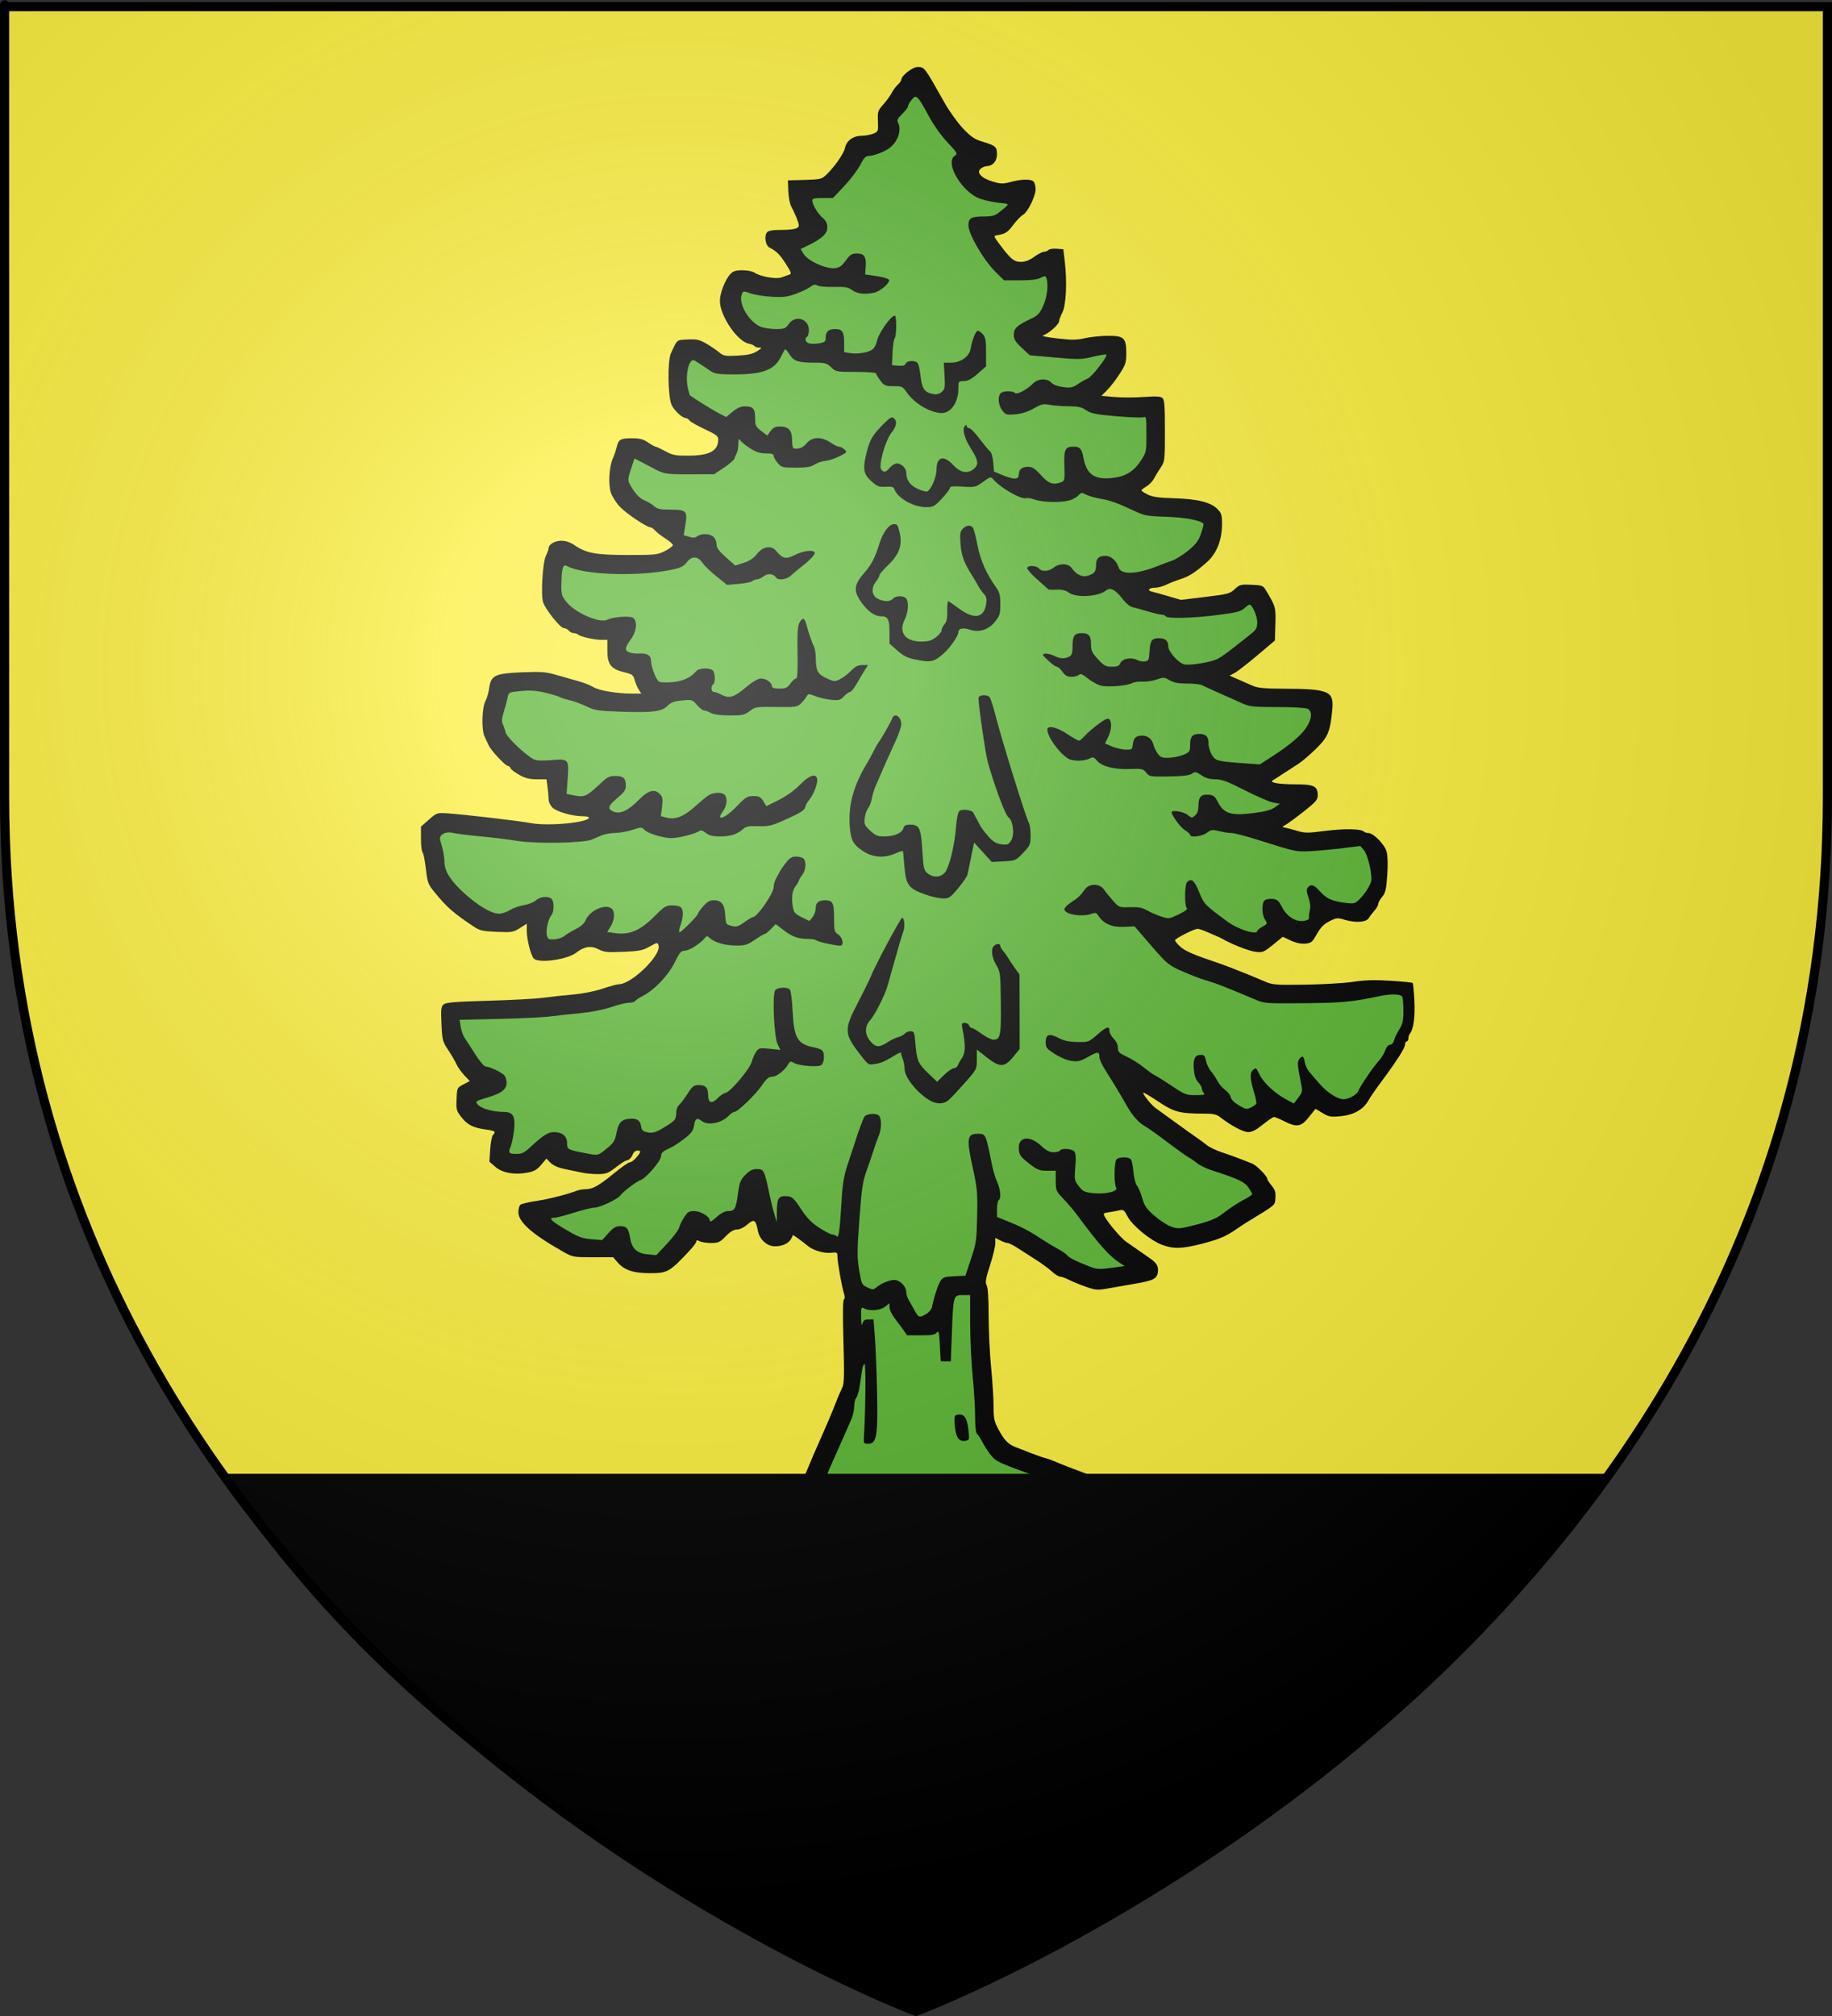 <?xml version="1.0" encoding="UTF-8" standalone="no"?>
<svg
   xmlns:dc="http://purl.org/dc/elements/1.1/"
   xmlns:cc="http://web.resource.org/cc/"
   xmlns:rdf="http://www.w3.org/1999/02/22-rdf-syntax-ns#"
   xmlns:svg="http://www.w3.org/2000/svg"
   xmlns="http://www.w3.org/2000/svg"
   xmlns:xlink="http://www.w3.org/1999/xlink"
   xmlns:sodipodi="http://inkscape.sourceforge.net/DTD/sodipodi-0.dtd"
   xmlns:inkscape="http://www.inkscape.org/namespaces/inkscape"
   height="660"
   width="600"
   version="1.0"
   id="svg2"
   sodipodi:version="0.32"
   inkscape:version="0.43"
   sodipodi:docname="Blason_Wolschwiller_68.svg"
   sodipodi:docbase="/Users/fabriceantoine/Desktop/Alsace/blason-fait"
   inkscape:export-filename="/Users/fabriceantoine/Desktop/Alsace/en cours/Blason_Wolschwiller.png"
   inkscape:export-xdpi="72"
   inkscape:export-ydpi="72">
  <rect width="100%" height="100%" fill="#333333" stroke="none"/>
  <sodipodi:namedview
     inkscape:window-height="954"
     inkscape:window-width="1236"
     inkscape:pageshadow="2"
     inkscape:pageopacity="0.0"
     guidetolerance="10.0"
     gridtolerance="10.0"
     objecttolerance="10.0"
     borderopacity="1.0"
     bordercolor="#666666"
     pagecolor="#ffffff"
     id="base"
     showgrid="false"
     height="660px"
     inkscape:zoom="1.2227273"
     inkscape:cx="300"
     inkscape:cy="330"
     inkscape:window-x="-4"
     inkscape:window-y="22"
     inkscape:current-layer="layer4" />
  <desc
     id="desc4">Flag of Canton of Valais (Wallis)</desc>
  <defs
     id="defs6">
    <linearGradient
       id="linearGradient2893">
      <stop
         style="stop-color:white;stop-opacity:0.314;"
         offset="0"
         id="stop2895" />
      <stop
         id="stop2897"
         offset="0.19"
         style="stop-color:white;stop-opacity:0.251;" />
      <stop
         style="stop-color:#6b6b6b;stop-opacity:0.125;"
         offset="0.6"
         id="stop2901" />
      <stop
         style="stop-color:black;stop-opacity:0.125;"
         offset="1"
         id="stop2899" />
    </linearGradient>
    <linearGradient
       id="linearGradient2885">
      <stop
         id="stop2887"
         offset="0"
         style="stop-color:white;stop-opacity:1;" />
      <stop
         style="stop-color:white;stop-opacity:1;"
         offset="0.229"
         id="stop2891" />
      <stop
         id="stop2889"
         offset="1"
         style="stop-color:black;stop-opacity:1;" />
    </linearGradient>
    <linearGradient
       id="linearGradient2955">
      <stop
         id="stop2867"
         offset="0"
         style="stop-color:#fd0000;stop-opacity:1;" />
      <stop
         style="stop-color:#e77275;stop-opacity:0.659;"
         offset="0.5"
         id="stop2873" />
      <stop
         style="stop-color:black;stop-opacity:0.323;"
         offset="1"
         id="stop2959" />
    </linearGradient>
    <radialGradient
       inkscape:collect="always"
       xlink:href="#linearGradient2955"
       id="radialGradient2961"
       cx="225.524"
       cy="218.901"
       fx="225.524"
       fy="218.901"
       r="300"
       gradientTransform="matrix(-4.167939e-4,2.183,-1.884,-3.599562e-4,615.597,-289.121)"
       gradientUnits="userSpaceOnUse" />
    <polygon
       id="star"
       transform="scale(53,53)"
       points="0,-1 0.588,0.809 -0.951,-0.309 0.951,-0.309 -0.588,0.809 0,-1 " />
    <clipPath
       id="clip">
      <path
         d="M 0,-200 L 0,600 L 300,600 L 300,-200 L 0,-200 z "
         id="path10" />
    </clipPath>
    <radialGradient
       inkscape:collect="always"
       xlink:href="#linearGradient2955"
       id="radialGradient1911"
       gradientUnits="userSpaceOnUse"
       gradientTransform="matrix(-4.167939e-4,2.183,-1.884,-3.599562e-4,615.597,-289.121)"
       cx="225.524"
       cy="218.901"
       fx="225.524"
       fy="218.901"
       r="300" />
    <radialGradient
       inkscape:collect="always"
       xlink:href="#linearGradient2955"
       id="radialGradient2865"
       gradientUnits="userSpaceOnUse"
       gradientTransform="matrix(0,1.749,-1.593,-1.049767e-7,551.788,-191.29)"
       cx="225.524"
       cy="218.901"
       fx="225.524"
       fy="218.901"
       r="300" />
    <radialGradient
       inkscape:collect="always"
       xlink:href="#linearGradient2955"
       id="radialGradient2871"
       gradientUnits="userSpaceOnUse"
       gradientTransform="matrix(0,1.386,-1.323,-5.741131e-8,-158.082,-109.541)"
       cx="225.524"
       cy="218.901"
       fx="225.524"
       fy="218.901"
       r="300" />
    <radialGradient
       inkscape:collect="always"
       xlink:href="#linearGradient2893"
       id="radialGradient3163"
       gradientUnits="userSpaceOnUse"
       gradientTransform="matrix(1.353,0,0,1.349,-77.629,-85.747)"
       cx="221.445"
       cy="226.331"
       fx="221.445"
       fy="226.331"
       r="300" />
  </defs>
  <g
     inkscape:groupmode="layer"
     id="layer3"
     inkscape:label="Fond écu"
     style="display:inline"
     sodipodi:insensitive="true">
    <path
       id="path2855"
       style="fill:#fcef3c;fill-opacity:1;fill-rule:evenodd;stroke:none;stroke-width:1px;stroke-linecap:butt;stroke-linejoin:miter;stroke-opacity:1"
       d="M 300,658.5 C 300,658.5 598.5,546.18 598.5,260.728 C 598.5,-24.723 598.5,2.176 598.5,2.176 L 1.5,2.176 L 1.5,260.728 C 1.5,546.18 300,658.5 300,658.5 z "
       sodipodi:nodetypes="cccccc" />
  </g>
  <g
     inkscape:groupmode="layer"
     id="layer4"
     inkscape:label="Meubles">
    <g
       style="display:inline"
       id="g11841"
       transform="matrix(0.55,0,0,0.55,127.971,12.029)">
      <path
         style="fill:#000000"
         d="M 307,1046.317 C 295.08,1040.767 290.905,1039 289.709,1039 C 289.023,1039 284.125,1034.612 278.824,1029.25 C 272.224,1022.572 268.133,1017.452 265.843,1013 C 262.535,1006.567 262.5,1006.359 262.5,992.896 L 262.5,979.293 L 245.894,978.64 C 236.76,978.281 225.753,977.539 221.434,976.992 L 213.58,975.996 L 209.231,980.248 C 196.637,992.563 193.25,1001.332 194.57,1018.208 C 195.353,1028.213 194.604,1030.001 189.628,1029.999 C 187.234,1029.998 184.571,1028.396 178.284,1023.179 C 161.757,1009.463 158,1001.22 158,978.671 L 158,970.424 L 169.583,958.212 C 175.954,951.495 181.817,946 182.612,946 C 183.407,946 186.854,944.588 190.272,942.863 C 195.797,940.074 198.099,939.585 210.994,938.465 C 218.972,937.772 227.739,936.867 230.476,936.455 C 237.009,935.471 247.474,930.385 255.387,924.349 C 260.712,920.288 261.905,918.815 262.727,915.281 C 263.736,910.945 263.404,910.734 260,913.541 C 259.175,914.222 251.075,916.288 242,918.134 C 227.468,921.09 223.492,921.506 208.666,921.626 C 199.344,921.702 189.132,922.335 185.784,923.046 C 180.207,924.229 178.755,925.183 167.118,935.297 C 149.405,950.693 150.899,949.992 135.789,949.996 C 126.671,949.999 120.685,950.558 114.613,951.974 C 105.783,954.033 102.363,955.943 92.866,964.122 C 84.335,971.469 82.731,972.003 69.3,971.976 C 56.782,971.951 53.757,971.457 45,968.005 C 41.975,966.813 38.375,965.509 37,965.108 C 35.594,964.698 32.421,961.605 29.75,958.042 C 24.569,951.13 23.598,946.522 26.75,943.797 C 28.254,942.497 41.28,939.88 54.361,938.25 C 56.484,937.985 61.434,935.807 65.361,933.41 C 69.287,931.013 74.3,928.087 76.5,926.908 C 78.7,925.73 83.878,921.5 88.006,917.508 L 95.512,910.251 L 105.006,909.567 C 110.228,909.19 116.863,908.172 119.751,907.304 C 125.291,905.639 125.772,905.088 132.448,892.773 C 135.228,887.645 137.711,885.99 147.331,882.855 C 152.066,881.311 157.801,880.662 172,880.06 C 184.793,879.518 192.197,878.745 196,877.555 C 199.025,876.608 203.75,875.224 206.5,874.479 C 209.25,873.734 213.975,872.4 217,871.514 C 220.025,870.628 224.582,869.33 227.126,868.63 C 229.671,867.93 233.046,866.353 234.626,865.125 C 241.975,859.417 245.324,857 245.887,856.996 C 246.224,856.994 247.32,854.857 248.322,852.246 C 249.324,849.636 252.758,841.65 255.952,834.5 C 259.147,827.35 262.531,819.475 263.472,817 C 265.514,811.634 267.256,807.475 269.007,803.791 C 270.011,801.678 270.136,795.71 269.575,776.645 C 269.112,760.913 269.207,751.99 269.84,751.599 C 270.452,751.221 270.489,749.954 269.939,748.246 C 268.645,744.227 266,729.409 266,726.18 C 266,723.577 265.772,723.428 262.387,723.823 C 257.918,724.345 251.32,722.362 248,719.498 C 246.625,718.312 244.167,716.414 242.538,715.279 L 239.577,713.216 L 238.519,715.338 C 237.117,718.15 233.339,719.967 228.856,719.985 C 224.004,720.005 219.583,715.927 218.568,710.496 C 217.379,704.136 216.3,703.53 212.345,707.002 C 210.314,708.785 207.811,710 206.168,710 C 204.263,710 202.194,711.241 199.5,714 C 196.001,717.583 195.087,718 190.731,718 C 188.057,718 184.998,717.534 183.934,716.965 C 182.548,716.223 182,716.252 182,717.068 C 182,717.694 180.312,720.016 178.25,722.227 C 165.972,735.391 164.902,735.998 154,735.974 C 144.331,735.954 138.957,734.096 134.959,729.392 L 132.5,726.5 L 120.5,726.5 C 108.707,726.5 108.396,726.442 102.5,723.111 C 84.198,712.772 76,705.504 76,699.62 C 76,697.763 76.562,695.786 77.25,695.225 C 77.938,694.664 82.1,693.674 86.5,693.025 C 93.791,691.95 104.997,689.118 110.797,686.884 C 112.06,686.398 114.445,686 116.097,686 C 120.222,686 124.067,683.83 133.152,676.375 C 137.425,672.869 141.535,670 142.286,670 C 143.037,670 144.563,668.987 145.677,667.75 C 149.032,664.023 149.324,663 147.034,663 C 145.726,663 144.593,663.94 143.99,665.526 C 143.462,666.915 142.236,668.297 141.265,668.598 C 139.036,669.288 138.269,669.766 132.999,673.75 C 129.38,676.486 127.845,677 123.293,677 C 120.319,677 115.999,676.586 113.693,676.081 C 111.387,675.575 106.845,674.627 103.599,673.975 C 99.76,673.203 96.823,671.914 95.192,670.283 L 92.687,667.777 L 89.584,671.473 C 87.145,674.378 85.414,675.37 81.491,676.113 C 73.655,677.596 66.406,676.295 62.269,672.663 L 58.764,669.585 L 59.235,662.239 C 59.494,658.199 60.223,654.377 60.853,653.747 C 62.84,651.76 62.145,651.207 56.75,650.483 C 49.148,649.462 45.787,647.781 42.139,643.176 C 39.117,639.36 38.926,638.654 39.203,632.342 C 39.497,625.655 39.537,625.57 43.271,623.608 L 47.041,621.626 L 43.706,618.063 C 41.871,616.103 39.815,613.193 39.137,611.596 C 38.458,609.999 36.274,606.238 34.282,603.238 C 30.839,598.051 30.64,597.286 30.21,587.615 C 29.816,578.761 29.987,577.256 31.529,575.973 C 32.929,574.809 38.457,574.357 57.9,573.818 C 71.43,573.442 86.1,572.656 90.5,572.07 C 94.9,571.484 103,570.602 108.5,570.111 C 114.493,569.576 121.576,568.173 126.176,566.609 C 130.398,565.174 134.729,564 135.8,564 C 143.394,564 161.264,546.559 159.469,540.902 C 158.859,538.98 158.696,539 154.17,541.571 C 150.112,543.875 148.059,544.284 138.5,544.691 C 128.886,545.101 127.023,544.91 123.715,543.17 C 119.383,540.892 115.154,541.518 110.581,545.115 C 105.111,549.418 87.708,551.764 85.047,548.556 C 83.317,546.472 81.026,537.206 81.012,532.237 L 81,527.975 L 76.845,530.598 C 72.948,533.058 72.097,533.194 63.095,532.8 C 54.776,532.436 52.968,532.026 49.5,529.721 C 37.338,521.635 33.481,518.262 26.164,509.317 C 22.203,504.473 21.86,503.556 20.925,495.329 C 20.375,490.486 19.491,486.091 18.962,485.562 C 18.433,485.033 18,481.353 18,477.385 L 18,470.17 L 22.724,466.012 C 27.404,461.892 27.509,461.857 33.974,462.28 C 43.729,462.918 76.639,466.772 83.5,468.08 C 93.759,470.036 118,467.731 118,464.799 C 118,464.36 116.312,463.993 114.25,463.984 C 108.107,463.959 99.049,461.395 96.439,458.943 C 95.028,457.617 94,455.52 94,453.965 C 94,452.488 93.714,449.191 93.364,446.64 L 92.728,442 L 86.99,442 C 82.653,442 80.103,441.358 76.544,439.369 C 73.955,437.922 71.6,436.122 71.311,435.369 C 71.022,434.616 70.295,434 69.694,434 C 68.253,434 59.808,424.967 58.384,421.902 C 57.77,420.581 56.645,418.192 55.884,416.594 C 53.966,412.567 54.269,399.394 56.369,395.5 C 57.258,393.85 58.274,390.351 58.625,387.724 C 59.643,380.117 62.084,378.948 78.273,378.308 C 89.905,377.849 92.404,378.05 99,379.976 C 103.125,381.181 108.975,382.843 112,383.669 C 115.025,384.496 118.889,386.025 120.587,387.067 C 124.013,389.17 134.374,390.95 143.365,390.98 L 149.23,391 L 147.677,388.63 C 146.823,387.327 145.736,384.762 145.262,382.93 C 144.483,379.923 143.868,379.469 138.949,378.263 C 131.117,376.341 129,373.614 129,365.444 L 129,359 L 125.443,359 C 121.287,359 112.922,357.112 111.55,355.864 C 111.028,355.389 109.845,355 108.922,355 C 108,355 106.685,354.325 106,353.5 C 105.315,352.675 103.982,352 103.038,352 C 101.035,352 92.292,341.137 90.762,336.746 C 89.271,332.471 90.447,312.815 92.431,308.838 C 93.294,307.108 94,305.157 94,304.501 C 94,302.173 97.668,300 101.597,300 C 104.178,300 106.838,300.885 109.315,302.568 C 116.505,307.454 121.922,308.463 141.063,308.482 C 157.671,308.499 158.882,308.369 163.313,306.093 C 165.891,304.769 167.999,303.194 167.998,302.593 C 167.997,301.992 166.048,300.269 163.666,298.765 C 161.285,297.26 158.516,295.123 157.513,294.015 C 156.51,292.907 155.224,292 154.655,292 C 152.45,292 140.299,283.844 136.447,279.778 C 134.217,277.425 131.791,273.613 131.055,271.306 C 129.445,266.259 130.069,255.847 132.277,250.923 C 133.122,249.04 134.116,246.153 134.487,244.506 C 135.563,239.723 136.733,239 143.39,239 C 148.298,239 150.277,239.504 153.215,241.5 C 155.238,242.875 157.255,244.002 157.697,244.004 C 158.139,244.006 160.75,245.226 163.5,246.713 C 167.913,249.1 169.558,249.412 177.502,249.363 C 189.898,249.287 195,246.478 195,239.727 C 195,237.7 193.766,236.752 187.146,233.689 C 182.826,231.691 178.721,229.369 178.023,228.528 C 177.326,227.688 176.317,227 175.782,227 C 173.647,227 168.945,222.689 167.272,219.198 C 165.013,214.485 164.716,192.992 166.846,188.401 C 170.765,179.957 170.072,180.524 176.861,180.2 C 182.211,179.946 183.856,180.307 187.827,182.609 C 190.397,184.099 193.833,186.423 195.463,187.773 C 198.193,190.036 199.064,190.195 206.573,189.801 C 212.706,189.479 215.559,188.837 218.11,187.203 C 221.04,185.328 221.203,185.031 219.309,185.017 C 218.104,185.008 216.876,184.608 216.58,184.129 C 216.284,183.65 214.765,183.003 213.205,182.691 C 206.324,181.315 196,166.04 196,157.236 C 196,152.59 199.131,144.572 202.242,141.25 C 203.894,139.486 205.451,139 209.452,139 C 212.259,139 215.443,139.619 216.527,140.376 C 219.908,142.735 229.501,144.434 232.691,143.24 C 234.236,142.661 236.29,141.933 237.256,141.623 C 238.806,141.124 238.58,140.379 235.333,135.279 C 231.766,129.675 229.696,127.61 225.508,125.477 C 223.155,124.279 222.244,118.615 224.054,116.435 C 224.867,115.456 227.349,114.996 231.872,114.986 C 239.962,114.97 243,114.232 243,112.284 C 243,110.76 240.904,105.537 238.406,100.839 C 237.628,99.375 236.881,95.325 236.746,91.839 L 236.5,85.5 L 246.486,85.211 C 255.789,84.942 256.666,84.737 259.305,82.211 C 264.255,77.474 269.758,69.611 270.467,66.262 C 271.399,61.866 275.274,59.011 280.385,58.955 C 282.648,58.93 285.82,58.347 287.432,57.659 C 290.266,56.449 290.356,56.201 290.115,50.281 C 289.881,44.554 290.088,43.906 293.296,40.328 C 295.183,38.222 297.418,35.149 298.261,33.498 C 299.105,31.846 300.741,29.639 301.898,28.593 C 303.054,27.546 304.005,26.197 304.011,25.595 C 304.034,23.207 310.7,18 313.734,18 C 317.819,18 317.705,17.849 329.739,39.203 C 332.621,44.316 337.581,51.238 340.762,54.586 C 345.533,59.605 347.593,60.991 352.523,62.5 C 360.291,64.876 361,65.509 361,70.066 C 361,74.023 358.41,77 354.969,77 C 354.096,77 352.534,77.62 351.497,78.379 C 348.427,80.624 351.51,84.135 358.336,86.168 C 363.31,87.649 364.53,87.678 369.219,86.43 C 375.716,84.7 381.207,84.607 382.8,86.2 C 383.46,86.86 384,88.875 384,90.678 C 384,94.913 379.293,104.505 376.475,106.013 C 375.274,106.656 372.647,109.383 370.639,112.074 C 367.287,116.564 365.975,117.372 360.675,118.211 C 359.039,118.47 359.142,118.898 361.675,122.338 C 368.904,132.158 371.028,134 375.125,134 C 377.863,134 380.246,133.11 383.159,131 C 385.436,129.35 388.043,128 388.95,128 C 389.858,128 391.081,127.519 391.668,126.932 C 392.256,126.344 394.483,126.007 396.618,126.182 L 400.5,126.5 L 401.345,133.5 C 402.822,145.73 402.188,159.711 399.959,164.081 C 398.881,166.193 398,168.567 398,169.357 C 398,171.127 391.964,176.544 388.816,177.6 C 387.162,178.154 389.501,178.722 397,179.586 C 405.641,180.581 408.562,180.551 413.5,179.413 C 416.8,178.652 422.962,178.023 427.193,178.015 C 436.689,177.997 438,179.271 438,188.524 C 438,193.927 437.554,195.289 433.982,200.786 C 431.772,204.187 428.437,208.496 426.57,210.363 L 423.176,213.757 L 431.036,214.443 C 435.359,214.82 443.187,214.813 448.432,214.428 C 455.495,213.91 458.361,214.055 459.484,214.987 C 460.737,216.027 461,219.405 461,234.483 C 461,252.265 460.938,252.812 458.511,256.388 C 457.143,258.405 455.345,261.366 454.517,262.968 C 453.688,264.57 451.658,266.68 450.005,267.656 C 448.352,268.632 447,269.701 447,270.03 C 447,270.36 448.688,271.473 450.75,272.503 C 453.631,273.943 457.279,274.457 466.5,274.72 C 480.357,275.115 488.215,277.061 492.248,281.094 C 494.65,283.496 495,284.623 495,289.955 C 495,299.691 491.829,307.628 485.831,312.904 C 478.913,318.99 475.244,321.32 470,322.955 C 467.525,323.727 463.83,325.178 461.79,326.179 C 459.749,327.181 456.738,328 455.099,328 C 451.451,328 450.184,329.578 453.262,330.288 C 454.493,330.572 458.875,331.792 463,332.999 L 470.5,335.194 L 485,333.45 C 498.471,331.83 499.72,331.5 502.598,328.804 C 505.482,326.103 506.17,325.922 512.521,326.201 C 518.9,326.48 519.463,326.696 521.145,329.5 C 526.974,339.221 527.085,339.619 526.786,349.718 L 526.5,359.374 L 516,368.249 C 510.225,373.13 504.157,377.836 502.516,378.708 L 499.533,380.293 L 504.016,382.267 C 506.482,383.352 510.425,385.086 512.777,386.12 C 516.296,387.667 519.662,388.013 531.777,388.073 C 558.735,388.207 561.71,389.486 560.669,400.5 C 559.423,413.672 558.127,416.804 551.039,423.768 C 547.442,427.301 542.7,431.352 540.5,432.772 C 531.872,438.338 525.478,442.475 525.029,442.785 C 523.273,443.993 529.085,444.972 538.095,444.985 C 549.935,445.002 552,445.99 552,451.638 C 552,454.184 550.777,455.579 543.599,461.221 C 538.978,464.853 534.141,468.406 532.849,469.118 C 530.632,470.34 530.613,470.432 532.5,470.762 C 533.6,470.954 536.819,471.809 539.653,472.662 C 544.256,474.047 546.018,474.057 556.153,472.752 C 567.612,471.276 577.704,471.423 579.45,473.092 C 579.972,473.591 581.209,474 582.197,474 C 585.223,474 591.878,480.834 593.035,485.129 C 593.684,487.54 593.822,492.913 593.394,499.123 C 592.807,507.645 592.337,509.635 590.35,511.996 C 589.058,513.532 588,515.446 588,516.248 C 588,517.051 586.987,518.837 585.75,520.216 C 584.513,521.595 583.004,523.573 582.398,524.612 C 580.953,527.087 574.633,527.562 568.272,525.673 C 563.706,524.317 563.186,524.363 558.968,526.497 C 555.638,528.182 553.729,530.125 551.471,534.129 C 548.701,539.04 548.105,539.528 544.511,539.823 C 541.979,540.031 538.91,539.363 535.881,537.944 L 531.181,535.743 L 525.361,540.484 C 519.865,544.961 519.285,545.194 514.921,544.677 C 511.045,544.218 500.701,540.157 495,536.856 C 494.175,536.378 492.825,535.735 492,535.426 C 491.175,535.117 488.575,533.995 486.223,532.932 C 483.871,531.87 481.271,531 480.445,531 C 478.443,531 467,536.811 467,537.827 C 467,538.266 468.273,539.846 469.83,541.337 C 472.6,543.991 477.45,546.183 489.5,550.228 C 492.8,551.336 497.637,553.088 500.25,554.121 C 502.863,555.154 507.137,556.847 509.75,557.883 C 512.362,558.918 516.955,560.831 519.955,562.133 C 525.146,564.386 526.329,564.488 544.455,564.242 C 554.93,564.101 567.775,563.339 573,562.549 C 580.066,561.482 585.772,561.318 595.271,561.911 C 602.295,562.35 608.267,562.934 608.543,563.209 C 608.818,563.485 609.274,568.284 609.556,573.875 C 610.042,583.513 609.004,590.967 606.831,593.45 C 606.374,593.972 606,595.21 606,596.2 C 606,597.19 605.55,598 605,598 C 604.45,598 604,598.872 604,599.937 C 604,601.939 598.629,610.291 589.45,622.565 C 586.543,626.452 583.304,631.177 582.251,633.065 C 579.226,638.494 573.592,641.733 565.814,642.516 C 559.787,643.124 558.712,642.942 554.901,640.669 L 550.674,638.148 L 546.752,643.074 C 542.101,648.915 539.563,649.333 532,645.5 C 529.287,644.125 526.571,643 525.966,643 C 525.36,643 522.379,645.025 519.341,647.5 C 515.364,650.74 512.923,652 510.625,652 C 507.607,652 500.231,648.08 493.842,643.08 C 491.776,641.463 489.748,641 484.739,641 C 469.829,641 466.551,640.156 457.205,633.914 C 452.439,630.731 448.356,628.311 448.13,628.536 C 447.523,629.143 452.73,635.713 455.286,637.565 C 456.504,638.448 461.775,642.27 467,646.059 C 472.225,649.849 477.994,653.973 479.819,655.225 C 481.644,656.476 484.416,658.518 485.978,659.763 C 487.541,661.007 491.447,662.891 494.659,663.949 C 499.916,665.679 505.727,667.837 513.062,670.78 C 515.661,671.823 522,678.332 522,679.958 C 522,680.447 523.152,682.215 524.559,683.888 C 526.594,686.306 527.055,687.801 526.809,691.178 C 526.476,695.756 527.463,694.918 509.64,705.76 C 508.067,706.717 505.367,708.494 503.64,709.71 C 497.598,713.962 493.421,715.75 483.419,718.365 C 471.53,721.472 466.254,721.652 459.486,719.177 C 452.601,716.661 441.651,707.717 438.805,702.284 C 436.788,698.436 436.188,697.966 434,698.524 C 432.625,698.874 429.822,699.396 427.77,699.684 C 424.317,700.167 424.125,700.366 425.18,702.353 C 427.144,706.051 435.104,715.378 437.862,717.213 C 439.313,718.178 442.075,720.102 444,721.488 C 445.925,722.873 449.082,725.069 451.015,726.368 C 456.063,729.758 457.178,731.445 456.818,735.153 C 456.412,739.346 454.3,740.387 442,742.454 C 436.775,743.332 429.775,744.555 426.444,745.17 C 421.042,746.169 419.706,746.054 414.078,744.106 C 410.608,742.905 406.039,741.04 403.924,739.961 C 401.81,738.883 399.375,738 398.513,738 C 397.651,738 395.496,736.646 393.723,734.991 C 391.95,733.335 387.575,730.126 384,727.859 C 380.425,725.592 375.51,722.447 373.079,720.869 C 370.647,719.291 368.037,718 367.279,718 C 366.521,718 364.573,717.313 362.95,716.474 L 360,714.949 L 360.005,718.224 C 360.008,720.026 358.579,725.935 356.83,731.355 C 354.25,739.354 353.872,741.565 354.825,743.092 C 355.596,744.326 356.01,750.564 356.03,761.236 C 356.046,770.181 356.708,784.025 357.5,792 C 358.292,799.975 358.954,810.358 358.97,815.072 C 358.997,822.657 359.344,824.279 361.983,829.152 C 365.422,835.501 367.795,837.904 372.293,839.588 C 374.057,840.249 377.975,841.776 381,842.981 C 384.025,844.187 387.85,845.523 389.5,845.952 C 391.15,846.38 394.075,847.421 396,848.264 C 399.371,849.741 404.018,851.558 412.5,854.714 C 414.7,855.532 417.978,856.831 419.784,857.601 C 421.59,858.37 423.716,859 424.507,859 C 425.299,859 427.871,859.857 430.223,860.904 C 434.185,862.668 438.067,864.201 447,867.529 C 460.594,872.594 459.297,871.708 484.156,892.91 C 496.18,903.166 510.023,916.373 511.954,919.433 C 513.019,921.12 515.256,924.3 516.925,926.5 C 519.866,930.375 522.021,934.396 525.389,942.291 C 527.879,948.126 536.821,958.703 540.373,960.012 C 542.093,960.647 544.978,961.803 546.784,962.583 C 548.59,963.362 550.926,964 551.975,964 C 553.024,964 554.124,964.391 554.419,964.869 C 554.714,965.346 556.878,966.044 559.228,966.419 C 565.577,967.433 568,969.385 568,973.487 C 568,976.463 567.206,977.588 562.118,981.822 L 556.235,986.718 L 542.835,987.428 C 531.223,988.043 508.874,986.983 501.392,985.462 C 500.233,985.226 494.716,981.422 489.133,977.008 L 478.981,968.983 L 472.808,956.59 C 467.997,946.93 465.958,943.838 463.567,942.572 C 459.311,940.319 446.047,932.064 441.375,928.761 C 439.244,927.254 436.375,925.261 435,924.331 C 433.625,923.401 430.25,920.51 427.5,917.906 L 422.5,913.17 L 400,912.575 C 387.625,912.247 372.934,911.718 367.353,911.399 C 360.949,911.033 356.471,911.213 355.212,911.887 C 353.078,913.029 347,923.025 347,925.392 C 347,926.727 356.464,935.985 357.858,936.013 C 358.211,936.02 362.665,936.886 367.757,937.936 C 376.152,939.669 378.482,939.744 392.805,938.738 C 407.038,937.74 409.086,937.802 413.549,939.372 C 416.272,940.329 419.85,941.467 421.5,941.9 C 424.943,942.804 434.682,948.114 440.392,952.202 C 446.646,956.68 462.001,972.204 468.431,980.551 C 474.244,988.097 478.898,991.989 482.115,991.996 C 483.003,991.998 484.916,992.933 486.365,994.073 C 489.337,996.41 490.02,1001.909 487.589,1003.926 C 485.583,1005.591 457.251,1005.73 449,1004.116 C 445.425,1003.417 437.881,1001.304 432.235,999.422 C 420.366,995.465 420.048,995.42 420.607,997.75 C 421.96,1003.389 416.611,1036.322 413.786,1039.75 C 412.262,1041.598 405.657,1041.268 400.777,1039.1 C 398.425,1038.056 395.281,1036.724 393.791,1036.14 C 392.25,1035.537 390.232,1033.416 389.114,1031.223 C 388.032,1029.102 386.438,1026.779 385.573,1026.061 C 384.403,1025.09 384,1022.869 384,1017.392 L 384,1010.029 L 377.918,1006.958 C 374.573,1005.27 368.254,1000.538 363.876,996.444 C 358.507,991.424 355.127,989 353.493,989 C 352.16,989 349.532,987.65 347.653,986 C 345.774,984.35 343.598,983 342.818,983 C 342.038,983 340.924,982.524 340.343,981.943 C 339.761,981.361 336.897,981.024 333.977,981.193 C 329.062,981.477 328.513,981.768 326.584,985.103 C 325.438,987.085 322.867,990.685 320.872,993.103 C 316.676,998.188 316.359,999.048 314.602,1010.088 C 313.185,1018.991 313.078,1018.422 318.869,1032.787 C 321.215,1038.608 321.669,1045.931 319.8,1047.8 C 317.92,1049.68 312.997,1049.11 307,1046.317 z "
         id="path1952" />
      <path
         style="fill:#5ab532;fill-opacity:1"
         d="M 303.914,1027.764 C 301.601,1021.435 301.538,1017.847 303.529,1005.479 C 305.459,993.482 305.468,993.461 313.346,981.608 C 318.124,974.419 320.233,970.185 321.067,966.108 C 322.775,957.757 322.728,957.836 325.744,958.183 C 327.719,958.41 328.591,959.138 328.82,960.75 C 328.995,961.987 329.742,963 330.48,963 C 331.217,963 334.223,964.91 337.16,967.244 C 346.235,974.456 348.404,975.639 355.95,977.488 C 362.55,979.105 363.911,979.895 370.001,985.639 C 373.709,989.138 377.196,992 377.749,992 C 378.302,992 379.344,992.71 380.065,993.578 C 380.785,994.446 383.496,996.231 386.089,997.545 C 393.169,1001.133 395,1004.018 395,1011.59 C 395,1016.727 395.481,1018.622 397.57,1021.706 C 399.955,1025.228 401.993,1026.757 404.532,1026.93 C 406.037,1027.032 407.81,1019.695 408.553,1010.286 L 409.202,1002.072 L 404.785,995.286 C 397.392,983.926 397,983.168 397,980.235 C 397,973.088 403.425,973.125 417.83,980.356 C 429.793,986.36 448.437,992.593 457.493,993.615 C 464.281,994.381 464.388,995.371 456.617,985.5 C 452.242,979.943 437.688,965.499 432.71,961.774 C 427.252,957.691 419.816,953.941 412.277,951.469 C 405.244,949.163 404.662,949.13 390.165,950.216 C 376.046,951.273 374.609,951.205 362.406,948.915 L 349.537,946.5 L 342.269,939.165 C 335.695,932.531 335,931.45 335,927.858 C 335,922.313 336.947,914.877 339.021,912.5 C 339.981,911.4 341.503,909.042 342.404,907.26 C 343.372,905.344 345.75,903.148 348.224,901.886 C 352.185,899.865 353.288,899.789 368.954,900.449 C 378.054,900.833 395.222,901.451 407.103,901.823 L 428.707,902.5 L 434.475,907.5 C 439.718,912.044 443.992,915.48 451,920.782 C 452.375,921.822 456.425,924.35 460,926.4 C 476.224,935.704 474.91,934.391 482.148,948.522 C 486.06,956.158 489.78,962.117 491.187,963 C 492.501,963.825 496.298,966.781 499.624,969.57 L 505.67,974.639 L 519.585,975.755 C 527.71,976.406 536.621,976.542 541,976.082 C 545.125,975.648 547.728,975.227 546.784,975.147 C 545.84,975.066 543.59,974.37 541.784,973.601 C 539.978,972.831 536.595,971.417 534.268,970.457 C 526.881,967.412 516.508,954.307 512.673,943.178 C 511.914,940.973 510.304,937.894 509.096,936.335 C 507.889,934.776 504.776,930.759 502.18,927.41 C 497.776,921.728 490.357,914.421 481.921,907.455 C 479.952,905.83 472.687,899.521 465.775,893.436 C 456.592,885.351 451.901,881.934 448.354,880.748 C 445.684,879.855 441.025,878.163 438,876.987 C 434.975,875.812 431.325,874.483 429.889,874.035 C 428.454,873.586 426.214,872.65 424.913,871.953 C 423.612,871.257 421.186,870.346 419.524,869.93 C 417.861,869.514 414.025,868.2 411,867.011 C 407.975,865.823 404.375,864.468 403,864 C 401.625,863.532 398.025,862.172 395,860.976 C 391.975,859.781 385.45,857.322 380.5,855.513 C 362.373,848.886 360.484,847.994 357.718,844.756 C 356.188,842.965 353.834,839.394 352.487,836.821 C 351.14,834.247 349.579,831.858 349.019,831.512 C 348.444,831.156 347.987,826.66 347.97,821.191 C 347.954,815.861 347.292,804.975 346.5,797 C 345.708,789.025 345.046,774.962 345.03,765.75 L 345,749 L 340.617,749 C 335.044,749 334.987,749.198 334.143,771.5 L 333.5,788.5 L 330.5,788.5 L 327.5,788.5 L 327,779.088 C 326.567,770.931 326.317,769.898 325.128,771.338 C 324.05,772.643 322.01,772.994 315.628,772.972 L 307.5,772.945 L 305,769.431 C 303.625,767.499 301.262,764.299 299.75,762.321 C 298.238,760.343 297,757.629 297,756.29 L 297,753.855 L 294.365,755.927 C 291.49,758.189 285.203,758.714 281.934,756.965 C 280.113,755.99 280.006,756.297 280.1,762.215 C 280.167,766.441 280.427,767.681 280.895,766 C 281.436,764.054 282.245,763.5 284.545,763.5 L 287.5,763.5 L 288.304,774 C 288.746,779.775 289.325,794.514 289.59,806.753 C 290.155,832.765 289.348,837.5 284.351,837.5 C 281.555,837.5 281.506,837.404 281.811,832.5 C 282.76,817.274 282.975,790 282.147,790 C 281.632,790 280.955,791.688 280.644,793.75 C 280.333,795.812 279.699,800.089 279.236,803.253 C 278.773,806.417 277.855,809.545 277.197,810.203 C 276.539,810.861 276,813.095 276,815.166 C 276,817.237 275.274,820.635 274.386,822.716 C 272.822,826.383 268.017,837.249 263.426,847.5 C 259.07,857.225 258,860.089 258,862.021 C 258,863.847 255.674,865.779 246.592,871.5 C 244.846,872.6 241.861,874.688 239.959,876.14 C 238.056,877.593 234.475,879.246 232,879.814 C 229.525,880.383 225.025,881.585 222,882.486 C 218.975,883.388 214.25,884.728 211.5,885.464 C 208.75,886.201 203.35,887.697 199.5,888.79 C 194.27,890.274 188.201,890.908 175.5,891.295 C 161.24,891.73 157.373,892.192 151.507,894.157 C 145.656,896.117 144.187,897.076 142.507,900.027 C 141.403,901.967 139.6,905.032 138.5,906.839 C 137.4,908.645 135.749,911.396 134.83,912.953 C 132.657,916.638 122.998,919.621 110.257,920.543 L 101.015,921.211 L 96.048,926.945 C 93.216,930.214 88.592,934.061 85.29,935.896 C 78.244,939.811 73.855,942.45 68.2,946.171 C 65.835,947.727 62.91,948.994 61.7,948.987 C 58.455,948.968 40.999,952.312 41.004,952.952 C 41.006,953.253 43.143,954.32 45.754,955.321 C 48.364,956.323 52.075,957.838 54,958.687 C 57.794,960.361 72.287,961.647 76.225,960.658 C 78.704,960.036 82.334,957.332 92.412,948.6 C 97.482,944.207 99.072,943.46 107.784,941.378 C 115.349,939.571 120.422,939.051 130.698,939.028 L 143.896,939 L 150.042,933.75 C 174.199,913.113 173.709,913.466 180.255,911.99 C 184.187,911.103 192.982,910.538 204,910.466 C 219.309,910.366 223.331,909.973 236.131,907.326 C 247.83,904.906 252.49,903.417 259.377,899.9 C 264.115,897.48 267.993,895.05 267.996,894.5 C 268.005,892.397 275.021,887.869 277.777,888.186 C 281.134,888.573 282.003,892.234 279.416,895.092 C 278.306,896.319 277.396,899.653 276.912,904.26 C 276.494,908.242 275.244,914.875 274.134,919 C 272.44,925.298 271.518,926.981 268.384,929.5 C 266.331,931.15 262.464,934.413 259.792,936.75 C 257.12,939.087 254.26,941 253.438,941 C 252.616,941 249.368,942.29 246.221,943.867 C 239.793,947.088 236.631,947.672 215.901,949.473 C 201.803,950.698 201.027,950.885 193.243,954.935 C 187.551,957.896 183.613,960.854 179.841,965.002 C 168.032,977.987 168.057,977.923 170.117,989.752 C 171.414,997.198 174.436,1003.091 179.447,1007.949 L 183,1011.392 L 183,1008.028 C 183,1001.642 185.137,992.423 187.814,987.261 C 189.291,984.414 194.297,977.958 198.938,972.915 L 207.377,963.746 L 213.438,964.375 C 216.772,964.721 222.65,965.433 226.5,965.956 C 230.35,966.479 241.007,967.221 250.183,967.604 L 266.866,968.3 L 272.433,965.577 C 278.972,962.377 281.383,962.511 281.801,966.094 C 282.105,968.705 280.669,970.486 276.643,972.488 C 274.74,973.434 274.414,974.726 273.734,984.027 C 272.802,996.77 273.287,1000.648 276.649,1007.333 C 280.105,1014.205 291.457,1025.386 299.233,1029.577 C 302.68,1031.435 305.574,1032.965 305.664,1032.977 C 305.754,1032.99 304.966,1030.644 303.914,1027.764 z "
         id="path1950" />
      <path
         style="fill:#000000"
         d="M 376.5,898.474 C 375.95,898.248 370.55,897.624 364.5,897.088 C 356.751,896.401 351.726,895.373 347.5,893.608 C 342.191,891.391 341.5,890.78 341.5,888.301 C 341.5,885.878 341.934,885.458 344.718,885.189 C 346.496,885.017 350.076,885.839 352.718,887.026 C 355.846,888.43 361.133,889.5 368,890.118 C 373.775,890.638 380.75,891.392 383.5,891.794 C 388.221,892.484 388.5,892.691 388.5,895.512 C 388.5,898.444 388.396,898.504 383,898.693 C 379.975,898.8 377.05,898.701 376.5,898.474 z "
         id="path1948" />
      <path
         style="fill:#000000"
         d="M 337.615,833.81 C 336.784,832.54 335.968,829.025 335.802,826 C 335.523,820.914 335.673,820.475 337.805,820.173 C 341.97,819.583 343.617,822.713 344.293,832.5 C 344.471,835.075 344.119,835.544 341.813,835.81 C 339.892,836.032 338.694,835.461 337.615,833.81 z "
         id="path1946" />
      <path
         style="fill:#000000"
         d="M 281,778.378 C 281,773.493 280.803,772.919 279.5,774 C 277.705,775.49 277.513,781.113 279.2,782.8 C 279.86,783.46 280.535,784 280.7,784 C 280.865,784 281,781.47 281,778.378 z "
         id="path1944" />
      <path
         style="fill:#5ab532;fill-opacity:1"
         d="M 318.838,760.278 C 320.546,759.298 322.047,757.467 322.324,756.028 C 323.376,750.549 325.931,742.754 327.419,740.483 C 328.768,738.424 329.903,738.051 335.585,737.796 L 342.183,737.5 L 345.524,727.513 C 348.643,718.188 348.886,716.499 349.182,702.013 C 349.468,688.079 349.22,685.229 346.75,674.011 C 342.722,655.718 343.088,653 349.578,653 C 354.359,653 354.305,652.881 358.022,671.5 C 358.68,674.8 360.07,679.388 361.11,681.695 C 363.161,686.248 363.595,691.514 362,692.5 C 361.45,692.84 361.008,695.229 361.017,697.809 L 361.034,702.5 L 366.767,704.831 C 375.62,708.43 379.986,710.677 386.5,714.986 C 389.8,717.169 394.612,720.085 397.194,721.466 C 399.775,722.847 402.25,724.544 402.694,725.238 C 403.59,726.641 408.974,729.342 416.372,732.1 C 420.655,733.697 422.196,733.782 429.129,732.802 L 437.014,731.687 L 434.257,729.95 C 428.06,726.045 421.895,719.114 408.322,700.79 C 406.574,698.431 403.087,694.355 400.572,691.732 C 396.183,687.156 396,686.725 396,680.982 L 396,675 L 390.842,675 C 386.344,675 385.013,674.481 380.428,670.944 C 374.808,666.608 374,665.374 374,661.118 C 374,654.603 380.72,654.03 387.122,660 C 390.295,662.958 392.254,664 394.647,664 C 396.426,664 398.16,663.55 398.5,663 C 399.461,661.446 405.608,661.823 407.019,663.523 C 407.933,664.625 408.103,667.209 407.633,672.851 C 407.01,680.318 407.101,680.808 409.741,684.209 C 412.211,687.392 413.128,687.827 418.5,688.368 C 425.954,689.118 433.398,687.244 431.965,684.978 C 430.589,682.801 430.773,669.627 432.2,668.2 C 433.776,666.624 439.484,666.658 440.745,668.25 C 441.289,668.938 441.979,672.346 442.279,675.824 C 442.579,679.311 443.496,682.9 444.322,683.824 C 445.146,684.746 446.561,688.065 447.467,691.2 C 448.855,696.007 450.015,697.682 454.876,701.893 C 458.046,704.639 462.505,707.528 464.785,708.314 C 468.475,709.585 469.728,709.549 476.215,707.98 C 486.348,705.529 491.361,703.657 494.665,701.09 C 499.616,697.243 504.371,694.115 508.75,691.825 C 511.087,690.602 513,689.308 513,688.949 C 513,688.59 511.988,686.805 510.75,684.983 C 508.464,681.617 504.795,679.888 489.196,674.826 C 485.729,673.7 481.679,671.771 480.196,670.538 C 478.713,669.306 476.487,667.764 475.25,667.113 C 474.012,666.462 468.257,662.348 462.46,657.97 C 456.663,653.592 450.701,649.347 449.21,648.536 C 445.241,646.377 441.663,642.279 437.828,635.5 C 434.191,629.072 430.454,622.887 425.25,614.688 C 423.462,611.872 422,608.615 422,607.45 C 422,603.992 421.051,603.954 415.33,607.183 C 410.703,609.794 409.214,610.164 405.419,609.644 C 402.87,609.295 398.604,607.529 395.477,605.528 C 390.53,602.364 390,601.682 390,598.481 C 390,593.781 392.161,593.058 397.597,595.942 C 400.728,597.603 403.735,598.255 408.738,598.359 C 415.548,598.499 415.624,598.471 420.971,593.8 C 426.445,589.019 428,588.623 428,592.014 C 428,593.056 429.125,595.034 430.5,596.409 C 432.007,597.916 433,600.051 433,601.784 C 433,604.276 433.697,604.98 438.237,607.079 C 441.118,608.411 445.73,611.323 448.487,613.551 C 451.244,615.78 454.175,617.861 455,618.175 C 455.825,618.49 460.281,621.28 464.903,624.374 C 472.801,629.662 473.669,630 479.353,630 C 484.056,630 485.133,629.733 484.2,628.8 C 483.54,628.14 483,626.932 483,626.114 C 483,625.297 482.025,623.591 480.833,622.322 C 479.329,620.722 478.526,618.329 478.209,614.509 C 477.7,608.363 478.894,606 482.511,606 C 484.306,606 484.913,606.722 485.428,609.471 C 485.787,611.379 487.123,614.192 488.399,615.721 C 489.675,617.249 491.45,619.927 492.344,621.671 C 493.238,623.415 495.297,625.787 496.918,626.942 C 498.54,628.096 500.009,630.017 500.183,631.21 C 500.377,632.537 502.248,634.416 505,636.047 C 509.073,638.462 509.755,638.587 512.187,637.364 C 513.664,636.622 515.108,635.635 515.394,635.171 C 515.681,634.707 515.038,631.441 513.966,627.914 C 511.614,620.179 511.494,616.665 513.524,614.98 C 515.299,613.507 515.227,613.452 517.478,618 C 519.758,622.607 526.408,628.829 532.704,632.248 L 537.765,634.997 L 540.433,631.499 C 543.008,628.123 543.06,627.799 541.929,622.25 C 539.888,612.245 539.739,610.019 541.011,608.486 C 542.893,606.219 543.686,606.679 544.287,610.384 C 544.59,612.245 545.787,614.833 546.949,616.134 C 548.111,617.435 550.733,620.476 552.776,622.892 C 556.715,627.551 561.916,631.264 565.941,632.29 C 569.033,633.079 574.858,630.387 576.098,627.597 C 577.82,623.722 585.034,613.205 588.73,609.179 C 589.957,607.843 591.51,605.231 592.181,603.375 C 592.912,601.354 594.08,600 595.092,600 C 596.076,600 597.054,598.92 597.432,597.417 C 597.788,595.996 599.187,593.08 600.54,590.937 C 602.543,587.764 603,585.75 603,580.102 C 603,576.286 602.727,572.452 602.393,571.582 C 601.692,569.755 596.158,569.529 589,571.033 C 572.469,574.506 566.686,575.052 544.109,575.27 C 521.454,575.49 520.162,575.399 515.197,573.25 C 512.339,572.013 507.637,570.047 504.75,568.883 C 501.863,567.718 497.475,565.945 495,564.941 C 492.525,563.937 488.7,562.614 486.5,562 C 484.3,561.386 480.363,560.01 477.75,558.942 C 463.156,552.976 463.203,553.009 452.864,541.049 L 442.898,529.519 L 436.643,529.84 C 429.703,530.197 424.556,528.023 421.577,523.476 C 420.225,521.413 419.609,521.198 417.429,522.027 C 411.636,524.229 400.606,522.287 401.206,519.17 C 401.375,518.29 403.086,516.571 405.007,515.351 C 409.13,512.73 410.866,511.107 413.297,507.595 C 415.871,503.877 422.146,503.891 424.703,507.621 C 425.691,509.062 428.118,512.06 430.097,514.283 C 433.658,518.286 433.757,518.323 440.208,518.114 C 445.179,517.953 447.525,518.374 450.111,519.89 C 451.975,520.982 455.717,522.624 458.426,523.538 C 463.329,525.191 463.381,525.185 469.187,522.41 C 473.119,520.531 474.692,519.292 474.011,518.611 C 472.582,517.182 472.735,504.665 474.2,503.2 C 476.778,500.622 478.506,502.04 481.352,509.07 C 484.304,516.36 484.558,516.626 498.266,526.733 C 504.577,531.386 515.984,534.933 516.006,532.25 C 516.01,531.837 517.407,530.706 519.112,529.736 C 522.114,528.027 522.161,527.894 520.606,525.521 C 518.609,522.474 518.507,515.654 520.435,514.054 C 521.224,513.399 523.338,513.007 525.132,513.182 C 527.875,513.449 528.772,514.234 530.754,518.098 C 533.634,523.71 538.921,527.024 543.793,526.27 C 546.11,525.911 547.012,525.278 546.84,524.13 C 546.705,523.234 546.923,521.247 547.325,519.715 C 547.78,517.982 547.468,515.2 546.501,512.35 C 545.318,508.865 545.221,507.439 546.095,506.385 C 547.945,504.156 549.848,504.757 553.265,508.649 C 557.071,512.984 560.504,514.558 568.253,515.518 C 573.692,516.192 574.164,516.075 576.894,513.366 C 580.583,509.706 583.991,504.05 583.996,501.582 C 584.007,496.126 581.561,486.601 579.548,484.261 L 577.329,481.681 L 567.414,482.926 C 561.962,483.611 553.544,484.414 548.71,484.71 C 539.23,485.291 539.276,485.3 516,477.933 C 509.125,475.757 502.237,473.982 500.693,473.989 C 499.149,473.995 495.855,473.489 493.373,472.864 C 489.312,471.841 488.571,471.941 485.971,473.864 C 483.057,476.017 476,476.862 476,475.057 C 476,474.538 474.628,473.303 472.952,472.313 C 470.399,470.804 465,463.512 465,461.572 C 465,460.077 472.015,461.224 474.414,463.111 C 476.986,465.134 477.178,465.149 479.049,463.456 C 480.397,462.236 481,460.385 481,457.467 C 481,452.424 482.65,450.747 487.185,451.182 C 489.789,451.432 490.856,452.212 492.158,454.819 C 496.044,462.603 499.87,463.84 514.414,462.019 C 520.629,461.241 524.253,460.244 526.387,458.725 L 529.446,456.546 L 525.473,455.831 C 523.288,455.438 515.713,452.165 508.64,448.558 C 498.144,443.206 494.906,442 491.029,442 C 487.66,442 485.248,441.3 482.731,439.592 C 479.527,437.418 478.98,437.326 477.1,438.642 C 475.615,439.683 471.697,440.158 463.432,440.3 C 452.205,440.494 451.782,440.423 449.833,438.029 C 447.971,435.741 447.27,435.581 440.397,435.868 C 431.045,436.258 423.519,434.405 420.661,431.008 C 418.718,428.7 418.247,428.569 416,429.706 C 412.846,431.301 406.137,431.306 403.447,429.715 C 398.13,426.569 391,416.671 391,412.435 C 391,409.672 396.617,410.897 402.762,415 C 406.057,417.2 409.218,419 409.787,419 C 410.356,419 411.881,417.762 413.176,416.25 C 414.47,414.738 418.05,411.618 421.132,409.318 C 425.304,406.203 427.024,405.424 427.868,406.268 C 429.548,407.948 429.242,412.596 427.169,416.886 L 425.339,420.675 L 429.36,422.417 C 431.572,423.375 435.208,424.236 437.441,424.33 C 441.255,424.49 441.52,424.319 441.838,421.5 C 442.305,417.362 443.699,416 447.467,416 C 450.991,416 453.37,418.071 454.363,422 C 454.71,423.375 455.85,425.599 456.896,426.942 C 458.501,429.002 459.556,429.352 463.649,429.178 C 466.317,429.064 470.188,428.234 472.25,427.334 C 475.717,425.82 476,425.384 476,421.548 C 476,416.595 477.34,415 481.5,415 C 485.508,415 487,416.582 487,420.832 C 487,422.72 487.911,425.739 489.025,427.541 C 491.226,431.102 492.249,431.349 510,432.605 L 517.5,433.135 L 524.5,428.635 C 534.894,421.952 541.777,416.185 545.067,411.402 C 548.512,406.396 548.936,401.571 546.066,400.035 C 544.963,399.445 537.236,399 528.092,399 C 513.922,399 511.497,398.753 507.277,396.881 C 493.752,390.881 484.318,386.642 482.764,385.866 C 481.809,385.39 477.897,385 474.071,385 C 468.955,385 466.234,384.481 463.788,383.037 C 460.672,381.199 460.181,381.172 456.033,382.601 C 453.597,383.44 449.78,384.018 447.552,383.885 C 445.323,383.752 442.6,384.127 441.5,384.719 C 438.379,386.397 426.782,387.31 422.745,386.195 C 420.755,385.646 417.29,383.72 415.045,381.916 C 411.906,379.393 410.691,378.909 409.782,379.818 C 409.132,380.468 407.146,381 405.368,381 C 402.918,381 401.619,380.274 400,378 C 398.825,376.35 397.307,375 396.627,375 C 395.947,375 393.615,373.327 391.445,371.283 C 387.803,367.851 387.668,367.539 389.682,367.222 C 390.883,367.033 393.223,367.581 394.883,368.439 C 398.39,370.253 401.343,370.422 404.066,368.965 C 405.602,368.143 406,366.847 406,362.665 C 406,356.609 407.155,355 411.5,355 C 415.693,355 417,356.598 417,361.722 C 417,365.397 417.618,366.715 421.127,370.522 C 424.737,374.439 425.773,375 429.39,375 C 432.72,375 433.718,374.561 434.513,372.75 C 435.671,370.11 441.083,369.171 444.524,371.013 C 445.722,371.654 447.781,372.026 449.101,371.839 C 451.253,371.535 451.532,370.937 451.81,366.03 C 452.181,359.483 453.217,358 457.422,358 C 461.261,358 462.997,359.538 463.009,362.95 C 463.019,365.983 469.016,372.715 472.482,373.585 C 475.738,374.402 488.507,372.306 492.346,370.324 C 495.266,368.816 498.836,366.162 511.236,356.276 C 515.459,352.909 515.973,352.067 515.982,348.5 C 515.992,344.802 512.977,338 511.329,338 C 510.944,338 509.558,339.007 508.248,340.237 C 506.291,342.076 503.523,342.776 492.684,344.175 C 477.811,346.094 462.428,346.501 461.5,345 C 461.16,344.45 460.084,344 459.109,344 C 458.134,344 454.449,343.136 450.918,342.08 C 447.388,341.024 443.28,339.894 441.789,339.57 C 440.137,339.211 437.667,337.129 435.468,334.241 C 431.589,329.145 428.398,327.566 426,329.556 C 421.499,333.292 408.383,334.121 403.933,330.952 C 401.88,329.49 399.769,328.972 396.548,329.138 C 394.068,329.267 391.833,329.176 391.583,328.936 C 391.332,328.696 388.399,326.079 385.064,323.119 C 381.729,320.159 379,317.122 379,316.369 C 379,314.492 384.418,314.593 386,316.5 C 387.74,318.596 391.716,318.369 394.727,316 C 398.163,313.297 403.444,313.369 405.388,316.144 C 408.262,320.247 411.91,321.925 415.377,320.74 C 419.191,319.436 419.965,318.38 419.985,314.45 C 420.004,310.537 421.595,309 425.627,309 C 428.909,309 432.21,311.935 433.5,315.999 C 434.913,320.453 444.429,320.021 457,314.931 C 459.475,313.929 463.198,312.54 465.273,311.845 C 467.348,311.15 471.623,308.496 474.773,305.946 C 479.152,302.401 480.913,300.156 482.255,296.405 C 483.22,293.707 484.008,290.979 484.005,290.343 C 483.996,288.178 473.716,286.069 461.5,285.724 C 451.093,285.431 448.77,285.042 444,282.796 C 432.962,277.597 428.385,275.92 422.825,275.034 C 419.704,274.536 415.822,273.442 414.197,272.602 C 411.454,271.184 411.116,271.214 409.471,273.031 C 408.497,274.108 406.08,275.439 404.1,275.989 C 399.01,277.403 388.201,277.162 383.631,275.533 C 381.503,274.775 379.174,274.38 378.454,274.656 C 375.689,275.717 363.055,268.558 358.905,263.579 C 357.343,261.704 357.191,261.738 352.701,264.963 C 348.253,268.157 347.842,268.253 340.549,267.785 C 334.96,267.426 333,267.621 333,268.537 C 333,269.216 330.84,272.074 328.199,274.886 C 323.729,279.647 323.07,280 318.644,280 C 311.099,280 301.43,274.374 299.804,269.038 C 299.48,267.974 298.106,267.653 294.76,267.858 C 290.675,268.11 289.707,267.73 286.081,264.454 C 281.353,260.183 280.903,257.023 283.56,246.767 C 285.42,239.589 286.947,237.061 293.288,230.661 C 297.225,226.688 298.342,226.039 299.541,227.034 C 301.769,228.883 301.297,231.74 298.093,235.809 C 294.432,240.458 290.301,255.453 292.088,257.606 C 293.719,259.571 294.702,259.358 297.187,256.5 C 298.382,255.125 300.257,254 301.352,254 C 304.119,254 307,256.861 307,259.608 C 307,263.878 309.28,267.078 313.786,269.13 C 316.211,270.235 318.76,270.922 319.451,270.657 C 321.703,269.793 325,262.076 325,257.669 C 325,249.928 329.266,248.789 335,255 C 339.335,259.696 343.893,260.389 347.591,256.914 C 350.278,254.39 349.778,251.863 345.152,244.573 C 341.598,238.976 340.181,233.419 341.875,231.725 C 342.708,230.892 343,230.911 343,231.8 C 343,232.46 343.649,233 344.442,233 C 345.234,233 348.004,235.812 350.596,239.25 C 353.189,242.688 355.99,246.054 356.821,246.732 C 357.701,247.449 358.521,250.234 358.783,253.397 L 359.234,258.83 L 364.25,260.915 C 371.051,263.742 374,263.677 374,260.7 C 374,257.543 375.818,256 379.539,256 C 382.034,256 383.608,257.025 387.214,261 C 391.863,266.125 394.537,267.018 399.465,265.091 C 401.242,264.396 401.4,263.496 401.128,255.618 C 400.786,245.716 401.579,244 406.5,244 C 410.392,244 411.506,245.209 412.455,250.465 C 414.199,260.122 418.655,263.542 428.466,262.755 C 436.947,262.074 442.117,259.17 446.44,252.657 C 449.967,247.343 450,247.193 450,236.54 C 450,226.708 449.85,225.844 448.25,226.461 C 447.288,226.832 439.989,226.574 432.031,225.889 C 419.797,224.835 417.034,224.284 414.142,222.321 C 411.379,220.446 409.354,219.992 403.61,219.956 C 399.7,219.933 394.606,219.546 392.29,219.098 C 388.617,218.387 387.419,218.661 382.885,221.251 C 379.467,223.203 375.748,224.394 372.014,224.732 C 366.724,225.212 366.193,225.06 364.17,222.489 C 361.803,219.48 361.296,214.104 363.2,212.2 C 364.681,210.719 370.223,210.623 371.653,212.053 C 372.855,213.255 378.737,210.173 382.585,206.324 C 385.523,203.386 390.96,203.194 393.446,205.941 C 394.541,207.15 397.169,208.127 400.42,208.533 C 404.976,209.103 406.115,208.862 409.395,206.636 C 411.461,205.234 413.977,203.825 414.986,203.504 C 417.392,202.741 427.477,189.659 426.03,189.177 C 425.417,188.972 421.727,189.587 417.829,190.542 C 411.366,192.126 409.411,192.161 395.621,190.938 L 380.5,189.596 L 375.75,185.161 C 371.944,181.608 371,180.072 371,177.436 C 371,173.633 372.985,171.743 380.828,168.076 C 385.319,165.976 386.346,164.924 388.506,160.205 C 390.912,154.95 391.794,147.232 390.402,143.607 C 389.87,142.219 389.494,142.21 386.952,143.525 C 385.029,144.519 381.025,145 374.663,145 L 365.227,145 L 360.364,140.217 C 353.09,133.064 344,117.514 344,112.225 C 344,108.002 345.688,107 352.806,107 C 358.148,107 359.733,106.583 362.356,104.485 C 368.965,99.198 368.957,99.551 362.481,98.89 C 359.191,98.555 354.124,97.486 351.221,96.516 C 340.279,92.857 329.541,74.802 335.933,70.81 C 337.742,69.68 337.459,69.17 331.57,62.927 C 327.711,58.836 323.282,52.57 320.132,46.745 C 313.687,34.823 312.87,34.079 310.102,37.597 C 308.946,39.067 308,40.796 308,41.439 C 308,42.082 306.446,44.114 304.546,45.955 C 301.82,48.598 301.293,49.679 302.046,51.086 C 304.498,55.668 301.768,63.14 296.343,66.695 C 292.961,68.911 287.228,70.965 284.369,70.985 C 282.805,70.996 281.521,72.418 279.539,76.335 C 278.055,79.269 273.802,84.894 270.089,88.835 L 263.337,96 L 257.169,96 C 252.665,96 251,96.363 251,97.346 C 251,99.786 254.314,105.393 257.182,107.806 C 259.222,109.523 260,111.087 260,113.47 C 260,117.169 256.804,120.178 248.684,124.123 L 244.095,126.352 L 245.707,129.082 C 248.429,133.689 260.38,138.874 265.383,137.619 C 268.003,136.961 268.508,136.519 272.083,131.75 C 273.605,129.721 275.011,129 277.45,129 C 281.897,129 283.243,130.926 282.837,136.707 L 282.5,141.5 L 289.417,142.5 C 293.221,143.05 296.519,144.056 296.745,144.735 C 297.342,146.528 291.29,151.692 287.765,152.397 C 282.123,153.525 277.83,153.015 274.796,150.855 C 272.252,149.043 270.564,148.742 263.942,148.917 C 259.63,149.031 255.226,148.656 254.157,148.084 C 252.662,147.284 251.67,147.469 249.857,148.886 C 248.561,149.899 244.697,151.746 241.271,152.99 C 236.073,154.878 233.671,155.172 226.771,154.766 C 222.222,154.499 216.56,153.585 214.189,152.736 C 209.957,151.22 209.861,151.234 209.004,153.489 C 206.855,159.142 213.804,170.454 220.899,172.851 C 222.769,173.483 226.676,174 229.581,174 C 234.309,174 235.088,173.685 237,171 C 240.975,165.418 249,167.823 249,174.596 C 249,176.403 248.55,178.16 248,178.5 C 246.302,179.55 246.894,181.832 249.042,182.513 C 250.165,182.87 252.865,182.861 255.042,182.493 C 258.515,181.906 259,181.492 259,179.112 C 259,175.564 260.683,174 264.5,174 C 268.901,174 270,175.613 270,182.069 L 270,187.738 L 273.5,188.306 C 277.893,189.019 283.842,188.108 286.648,186.293 C 287.862,185.508 289.088,183.345 289.469,181.316 C 290.34,176.672 297.808,166 300.187,166 C 301.324,166 301.209,178.389 300.061,179.55 C 299.545,180.072 298.982,183.875 298.811,188 L 298.5,195.5 L 302.258,195.811 C 304.948,196.033 306.186,195.678 306.615,194.561 C 307.335,192.685 312.325,192.468 313.766,194.25 C 314.322,194.938 315.101,198.425 315.496,202 C 316.317,209.424 317.855,211.695 322.677,212.599 C 325.234,213.079 326.595,212.773 328.151,211.369 C 329.993,209.707 330.173,208.643 329.777,201.75 L 329.331,194 L 333.732,194 C 339.421,194 344.565,190.318 345.31,185.711 C 346.129,180.646 348.385,175 349.59,175 C 350.195,175 351.547,175.947 352.595,177.105 C 354.154,178.827 354.5,180.755 354.5,187.711 L 354.5,196.212 L 349.5,200.585 C 345.82,203.804 343.642,204.964 341.25,204.979 C 338.057,205 338,205.081 338,209.599 C 338,217.663 333.595,224.018 328.027,223.985 C 321.476,223.946 311.881,218.321 307.444,211.92 C 304.862,208.193 304.467,208 299.415,208 C 294.565,208 293.879,207.708 291.551,204.656 C 290.148,202.816 289,200.904 289,200.406 C 289,199.908 283.63,199.5 277.066,199.5 C 265.409,199.5 265.065,199.436 262.261,196.75 C 259.725,194.32 258.625,194 252.82,194 C 242.808,194 240.135,193.183 237.666,189.371 C 236.475,187.53 235.275,186.024 235,186.024 C 234.725,186.023 233.615,187.869 232.534,190.126 C 228.591,198.352 221.706,201.003 204.307,200.995 C 195.699,200.991 192.968,200.634 190.884,199.245 C 189.446,198.285 186.368,196.231 184.045,194.681 C 180.026,191.999 179.756,191.95 178.479,193.681 C 176.535,196.314 175.727,203.831 176.851,208.833 C 177.385,211.21 177.975,213.276 178.161,213.423 C 180.416,215.202 191.557,222.132 195.12,223.973 L 199.741,226.359 L 203.598,223.18 C 206.339,220.92 208.489,220 211.028,220 C 215.775,220 217,221.466 217,227.149 C 217,231.43 217.356,232.17 220.613,234.654 L 224.226,237.41 L 226.196,234.705 C 227.705,232.634 229.007,232 231.755,232 C 236.953,232 239,234.304 239,240.155 C 239,243.303 239.438,245.04 240.25,245.115 C 243.541,245.418 245.473,244.591 247.726,241.914 C 250.958,238.073 256.502,237.91 261.785,241.5 C 263.809,242.875 266.112,244 266.903,244 C 267.695,244 269.159,244.739 270.158,245.643 C 271.884,247.205 271.741,247.405 267.237,249.717 C 264.631,251.054 260.887,252.281 258.916,252.442 C 256.945,252.604 254.038,253.583 252.456,254.618 C 250.219,256.082 247.719,256.5 241.203,256.5 C 233.264,256.5 232.7,256.353 230.413,253.694 C 229.086,252.151 228,250.239 228,249.444 C 228,248.392 226.735,248 223.338,248 C 219.825,248 217.479,247.232 213.824,244.887 C 211.156,243.175 208.543,241.037 208.017,240.137 C 207.286,238.886 207.054,239.386 207.03,242.264 C 207.014,244.334 206.583,246.809 206.073,247.764 C 205.563,248.719 204.93,250.216 204.665,251.092 C 204.401,251.967 201.561,254.424 198.356,256.552 L 192.527,260.421 L 178.014,260.46 C 163.327,260.5 162.831,260.408 155,256.156 C 154.175,255.708 151.622,254.371 149.327,253.185 L 145.154,251.029 L 143.05,257.349 C 141.265,262.714 141.14,264.036 142.224,266.099 C 144.993,271.37 148.097,274.795 151.224,276.03 C 153.026,276.741 155.543,278.258 156.817,279.399 C 158.727,281.11 160.465,281.477 166.706,281.487 C 176.086,281.503 176.829,282.292 175.429,290.758 L 174.454,296.653 L 177.617,297.643 C 179.96,298.376 181.249,298.291 182.582,297.317 C 185.072,295.495 189.976,295.669 192.171,297.655 C 193.177,298.565 194,300.554 194,302.075 C 194,304.17 195.35,306.043 199.571,309.805 L 205.142,314.771 L 210.161,313.166 C 213.689,312.038 216.069,310.438 218.174,307.78 C 221.813,303.185 226.651,302.544 229.715,306.25 C 233.451,310.77 235.356,311.155 240.667,308.461 C 245.488,306.015 251.398,305.217 252.422,306.874 C 253.056,307.9 249.957,311.288 244.533,315.5 C 242.408,317.15 239.598,319.512 238.289,320.75 C 235.802,323.101 230.609,323.795 229.457,321.93 C 228.019,319.603 224.546,319.225 222.115,321.131 C 220.803,322.159 218.981,323 218.065,323 C 217.149,323 215.93,323.47 215.355,324.045 C 214.78,324.62 211.149,325.355 207.286,325.679 L 200.261,326.268 L 193.881,321.144 C 190.371,318.325 186.6,314.666 185.5,313.013 C 182.857,309.04 179.134,308.975 176.268,312.852 C 174.737,314.922 172.698,316.038 168.83,316.922 C 148.549,321.561 114.678,320.532 104.768,314.977 C 102.573,313.746 101.78,316.479 101.616,325.851 C 101.509,331.965 101.766,332.831 104.811,336.618 C 109.938,342.993 124.64,349.333 128.95,347.027 C 132.259,345.256 142.753,344.55 144.479,345.982 C 147.06,348.125 146.364,354.162 143.028,358.572 C 141.393,360.732 140.043,363.257 140.028,364.183 C 139.994,366.25 143.244,367.398 148.342,367.119 C 152.781,366.875 155,368.317 155,371.444 C 155,375.056 158.078,382.972 159.85,383.917 C 160.758,384.401 164.441,384.492 168.036,384.119 C 174.376,383.461 178.777,381.384 181.961,377.547 C 183.489,375.706 190.074,375.474 191.8,377.2 C 193.252,378.652 193.396,384.637 192,385.5 C 190.494,386.431 190.799,390 192.386,390 C 193.148,390 195.06,390.672 196.636,391.494 C 201.572,394.069 204.12,393.369 211.191,387.5 C 215.697,383.76 218.701,382 220.58,382 C 223.568,382 227,384.488 227,386.655 C 227,387.579 228.386,388 231.432,388 C 235.215,388 236.177,387.561 238,385 C 239.175,383.35 240.668,382.001 241.318,382.001 C 242.188,382.002 242.428,377.971 242.228,366.751 C 242.034,355.879 242.321,350.805 243.228,349.079 C 245.214,345.3 246.449,345.626 247.642,350.243 C 248.855,354.939 250.797,360.555 252.134,363.236 C 252.61,364.191 253.045,367.116 253.1,369.736 C 253.265,377.628 254.123,379.28 259.353,381.769 C 263.836,383.902 264.314,383.945 267.401,382.48 C 269.206,381.624 272.192,379.365 274.037,377.461 C 276.567,374.851 278.227,374 280.788,374 L 284.184,374 L 282.15,377.25 C 281.031,379.038 278.893,382.637 277.399,385.25 C 275.905,387.863 274.157,390 273.515,390 C 272.874,390 271.259,391.16 269.927,392.578 C 267.803,394.839 266.888,395.102 262.502,394.716 C 259.751,394.473 255.507,393.512 253.071,392.581 C 248.87,390.974 248.592,390.978 247.651,392.659 C 247.105,393.634 245.608,395.483 244.325,396.766 C 242.109,398.982 241.357,399.092 229.572,398.941 C 217.609,398.786 217.029,398.876 213.733,401.39 C 210.67,403.726 209.43,403.999 201.906,403.994 C 196.405,403.99 192.51,403.471 190.636,402.494 C 189.06,401.672 187.194,401 186.489,401 C 185.784,401 183.923,399.538 182.354,397.75 C 179.583,394.595 179.324,394.517 173.468,395.078 C 168.779,395.527 166.858,396.233 164.843,398.248 C 161.371,401.719 156.111,402.392 137.348,401.761 C 123.537,401.297 121.504,400.993 116.762,398.687 C 113.868,397.28 109.25,395.584 106.5,394.92 C 103.75,394.255 101.05,393.388 100.5,392.992 C 99.95,392.597 96.225,391.485 92.221,390.522 C 86.769,389.21 83.095,388.944 77.581,389.46 C 70.299,390.143 70.213,390.184 69.604,393.325 C 69.265,395.071 68.249,398.879 67.345,401.788 C 66.106,405.778 65.965,407.619 66.773,409.288 C 67.362,410.504 68.1,412.688 68.413,414.139 C 68.983,416.779 80.089,427.435 84.926,429.981 C 86.648,430.888 89.652,431.066 95.284,430.597 C 106.016,429.702 106.189,429.889 105.374,441.479 L 104.726,450.695 L 107.988,451.348 C 115.785,452.907 115.921,452.845 126.606,442.893 C 128.943,440.716 130.689,440 133.656,440 C 138.448,440 140,441.38 140,445.64 C 140,448.3 139.104,449.636 135,453.097 C 129.37,457.845 128.862,459.524 132.549,461.204 C 136.403,462.96 141.425,460.678 147.579,454.376 C 153.394,448.419 157.242,447.4 160.465,450.961 C 161.921,452.57 162.117,453.911 161.554,458.416 L 160.868,463.908 L 164.184,464.776 C 169.418,466.146 174.31,464.311 180.7,458.583 C 183.89,455.723 187.613,452.622 188.973,451.692 C 191.845,449.727 197.066,449.466 198.8,451.2 C 200.68,453.08 200.21,457.796 197.821,461.028 C 196.623,462.649 195.909,464.242 196.235,464.569 C 197.323,465.656 201.444,462.836 206.728,457.389 C 211.35,452.623 212.422,452 215.992,452 C 219.406,452 220.311,452.463 221.855,455.001 L 223.68,458.003 L 231.09,454.28 C 235.665,451.982 240.459,448.537 243.621,445.279 C 251.937,436.707 256.586,438.48 252.404,448.628 C 251.526,450.758 249.996,453.4 249.004,454.5 C 248.012,455.6 247.042,457.362 246.85,458.415 C 246.462,460.537 244.023,462.035 233.102,466.858 C 226.783,469.648 224.702,470.092 218.837,469.902 C 213.223,469.72 211.563,470.039 209.735,471.649 C 206.188,474.774 202.344,476 196.088,476 C 191.694,476 189.617,475.487 187.604,473.903 C 185.774,472.464 184.556,472.112 183.719,472.782 C 181.717,474.386 171.484,477 167.211,477 C 162.074,477 152.937,474.191 150.962,472.004 C 149.514,470.401 149.103,470.406 143.962,472.085 C 140.958,473.065 136.318,473.897 133.651,473.934 C 130.984,473.97 127.384,474.612 125.651,475.359 C 123.918,476.107 121.21,477.246 119.634,477.891 C 114.505,479.988 86.791,480.485 75.5,478.682 C 70,477.803 59.875,476.562 53,475.922 C 46.125,475.282 38.943,474.373 37.04,473.902 C 32.466,472.769 28.485,475.101 29.473,478.335 C 31.236,484.102 31.954,487.828 31.976,491.322 C 32.01,496.776 35.922,502.792 44.299,510.273 C 52.489,517.588 60.092,522.002 64.492,521.996 C 66.146,521.994 69.075,521.019 71,519.829 C 72.925,518.64 76.703,517.308 79.396,516.87 C 82.089,516.433 85.268,515.158 86.46,514.037 C 88.856,511.786 93.932,511.332 95.8,513.2 C 97.421,514.821 97.322,520.968 95.643,522.921 C 93.751,525.123 92.249,532.004 93.007,535 C 93.56,537.185 94.126,537.47 97.495,537.26 C 99.616,537.127 102.284,536.227 103.425,535.26 C 104.566,534.292 107.601,532.444 110.168,531.154 C 113.142,529.66 115.268,527.768 116.024,525.943 C 118.545,519.855 128.29,515.69 131.8,519.2 C 133.628,521.028 133.235,525.884 130.96,529.565 L 128.92,532.865 L 133.368,533.532 C 142.136,534.847 148.72,532.008 157.5,523.126 C 162.855,517.708 163.936,517.053 167.55,517.028 C 169.778,517.013 172.14,517.54 172.8,518.2 C 174.41,519.81 174.313,523.861 172.544,528.874 C 171.744,531.143 171.494,533 171.989,533 C 173.112,533 183,523.032 183,521.899 C 183,521.443 184.397,519.479 186.104,517.535 C 188.458,514.854 189.99,514 192.449,514 C 196.946,514 198.82,516.488 199.189,522.953 C 199.489,528.196 199.616,528.412 202.894,529.257 C 205.843,530.017 206.849,529.73 210.558,527.066 C 212.906,525.38 215.214,524 215.686,524 C 218.206,524 227.995,509.871 228.015,506.206 C 228.023,504.718 228.68,502.375 229.476,501 C 230.271,499.625 231.239,497.825 231.627,497 C 232.015,496.175 233.645,493.812 235.25,491.75 C 237.546,488.799 238.853,488 241.384,488 C 243.153,488 245.14,488.54 245.8,489.2 C 247.619,491.019 247.196,496.192 245,499 C 243.924,500.375 243.034,501.879 243.022,502.342 C 243.01,502.806 242.1,504.329 241,505.727 C 238.955,508.328 238.458,513.041 239.619,518.843 C 240.104,521.268 241.218,522.411 244.776,524.133 L 249.314,526.33 L 251.157,524.054 C 252.171,522.803 253,520.568 253,519.089 C 253,515.564 254.69,514 258.5,514 C 263.23,514 264,515.481 264,524.585 C 264,532.212 264.17,532.882 266.5,534.408 C 269.168,536.156 270.038,541 267.684,541 C 264.666,541 254.428,538.768 253.55,537.919 C 253.028,537.414 250.946,537 248.925,537 C 242.587,537 239.428,535.923 234.235,531.993 L 229.2,528.182 L 226.413,531.091 C 224.88,532.691 223.249,534 222.789,534 C 222.328,534 219.662,535.575 216.864,537.5 C 212.374,540.588 211.054,540.995 205.638,540.956 C 199.064,540.909 192.976,539.193 190.077,536.57 C 188.425,535.075 188.179,535.08 186.893,536.641 C 184.202,539.909 177.673,544 175.1,544.031 C 172.884,544.058 171.983,545.11 169,551.148 C 165.211,558.818 156.936,567.461 149.99,571.005 C 147.87,572.087 145.854,573.428 145.509,573.986 C 145.164,574.544 143.525,575 141.867,575 C 140.209,575 135.398,576.174 131.176,577.609 C 126.531,579.188 119.354,580.603 113,581.192 C 107.225,581.728 99.125,582.607 95,583.145 C 90.875,583.684 77.037,584.351 64.249,584.629 L 40.998,585.133 L 41.661,589.317 C 42.027,591.617 43.103,594.625 44.055,596 C 45.006,597.375 47.848,601.763 50.372,605.75 C 52.982,609.876 55.657,613 56.579,613 C 58.616,613 64.937,615.857 67.25,617.823 C 68.274,618.693 69,620.703 69,622.67 C 69,626.696 65.709,629.106 56.75,631.638 C 53.587,632.532 51,633.568 51,633.941 C 51,636.975 59.185,640 67.394,640 C 72.844,640 74.311,642.578 73.449,650.636 C 73.049,654.368 72.127,658.844 71.401,660.584 C 69.796,664.425 70.27,665 75.049,665 C 77.959,665 79.639,664.187 82.796,661.25 C 90.654,653.941 93.669,652 97.165,652 C 102.086,652 105,654.399 105,658.45 C 105,662.316 105.392,662.534 115.917,664.548 C 123.947,666.085 123.249,666.28 130,660.609 C 132.82,658.24 133.699,656.588 134.526,652.101 C 135.658,645.957 137.814,644.042 143.628,644.015 C 147.141,643.998 148.646,645.346 149.154,648.963 C 149.42,650.858 150.289,651.586 152.923,652.122 C 156.391,652.827 158.507,652.049 165.5,647.498 C 169.439,644.935 169.966,644.097 169.985,640.372 C 169.993,638.652 170.749,636.627 171.666,635.872 C 172.582,635.118 174.845,632.138 176.696,629.25 C 179.63,624.673 180.481,624 183.331,624 C 187.59,624 189,625.542 189,630.2 C 189,634.796 191.381,635.353 194.921,631.585 C 196.169,630.256 198.221,628.91 199.482,628.594 C 202.602,627.811 213.818,614.387 214.997,610.025 C 215.522,608.086 216.701,605.432 217.618,604.127 C 219.174,601.913 219.717,601.797 225.685,602.409 L 232.085,603.064 L 230.442,599.889 C 228.234,595.618 227.065,569.832 228.975,567.53 C 230.504,565.688 236.362,565.501 237.741,567.25 C 238.284,567.938 239,573.823 239.332,580.33 C 240.138,596.125 242.26,599.682 252,601.557 C 253.925,601.928 256.062,602.684 256.75,603.238 C 258.492,604.642 258.315,610.494 256.483,612.014 C 254.663,613.525 242.973,612.611 239.875,610.715 C 238.193,609.686 237.717,609.806 236.765,611.5 C 234.69,615.194 229.825,619 227.144,619.026 C 225.104,619.046 223.726,620.192 221.112,624.046 C 217.328,629.624 206.588,640 204.598,640 C 203.89,640 202.462,640.937 201.425,642.083 C 197.418,646.51 189.106,648.304 185.441,645.532 C 182.36,643.201 181.3,643.725 180.631,647.909 C 180.014,651.764 178.734,653.22 171.315,658.5 C 169.769,659.6 166.816,661.265 164.752,662.201 C 161.963,663.465 161,664.505 161,666.251 C 161,669.043 152,679.549 148.722,680.585 C 146.335,681.339 138.023,687.681 136.692,689.765 C 135.376,691.826 124.293,697 121.195,697 C 119.622,697 114.134,698.35 109,700 C 103.866,701.65 98.561,703 97.211,703 C 93.553,703 95.682,705.037 105.125,710.573 C 111.716,714.437 114.179,715.325 119.493,715.752 L 125.907,716.266 L 129.618,712.133 C 132.506,708.916 134.04,708 136.542,708 C 140.475,708 141.568,709.252 142.485,714.808 C 143.555,721.293 146.536,724.153 152.863,724.761 L 158.109,725.265 L 164.563,718.382 C 168.113,714.597 171.311,710.375 171.669,709 C 172.027,707.625 173.379,704.812 174.673,702.75 C 176.679,699.552 177.553,699 180.608,699 C 184.597,699 190,702.27 190,704.684 C 190,705.738 191.28,705.077 194.003,702.616 C 196.646,700.228 198.982,699 200.88,699 C 204.807,699 205.536,697.721 206.757,688.702 C 207.674,681.928 208.251,680.453 211.156,677.463 C 213.553,674.996 215.386,674.018 217.628,674.011 C 222.278,673.995 222.439,674.3 225.51,689 C 226.372,693.125 227.707,698.525 228.477,701 L 229.877,705.5 L 229.938,698.872 C 230.009,691.279 231.145,689.698 236.185,690.182 C 239.067,690.458 240.123,691.445 244.268,697.734 C 247.865,703.191 250.555,705.955 255.217,708.984 C 258.616,711.193 262.118,713 262.999,713 C 263.879,713 265.079,713.479 265.664,714.064 C 266.814,715.214 267.412,710.442 268.616,690.5 C 269.11,682.315 270.018,677.325 272.163,671 C 273.749,666.325 275.758,660.25 276.626,657.5 C 278.42,651.819 280.845,645.218 281.953,643 C 282.898,641.107 288.662,640.474 290.565,642.054 C 292.399,643.576 292.413,649.971 290.591,654.216 C 289.816,656.022 288.481,659.75 287.623,662.5 C 286.766,665.25 284.845,670.875 283.355,675 C 281.035,681.419 280.418,685.599 279.072,704 C 277.689,722.92 277.673,726.538 278.939,734.155 C 280.326,742.498 280.502,742.869 283.813,744.448 C 286.792,745.868 287.463,745.897 288.874,744.663 C 291.75,742.148 296.818,740 299.878,740 C 303.242,740 306.99,743.879 307.015,747.385 C 307.023,748.548 307.585,750.451 308.265,751.614 C 308.944,752.777 310.522,755.59 311.77,757.864 C 314.339,762.543 314.685,762.661 318.838,760.278 z "
         id="path1942" />
      <path
         style="fill:#000000"
         d="M 320,632.559 C 312.555,627.616 306,619.127 306,614.428 C 306,612.614 305.477,609.863 304.839,608.315 C 304.2,606.767 303.746,605.174 303.83,604.775 C 303.914,604.376 302.525,604.926 300.742,605.997 C 293.881,610.118 292.375,610.784 288.452,611.435 C 284.439,612.102 284.365,612.057 279.777,606.149 C 269.834,593.346 269.736,591.195 278.332,574.671 C 281.815,567.977 285.184,561.15 285.819,559.5 C 288.243,553.202 303.574,524.5 304.514,524.5 C 305.929,524.5 306.33,529.75 305.151,532.857 C 304.241,535.257 303,539.478 298.349,556 C 297.497,559.025 296.355,563.075 295.81,565 C 294.257,570.485 288.149,582.547 285.448,585.461 C 282.143,589.027 282.198,593.894 285.589,597.923 C 288.714,601.638 290.862,601.772 295.771,598.561 C 297.822,597.219 300.719,595.825 302.209,595.463 C 303.699,595.1 305.442,594.173 306.081,593.402 C 306.721,592.631 308.276,592 309.537,592 C 311.629,592 311.873,592.546 312.326,598.25 C 313.21,609.357 313.909,611.086 319.821,616.765 L 325.347,622.076 L 329.461,618.038 C 331.724,615.817 334.36,614 335.319,614 C 336.278,614 337.347,613.212 337.694,612.25 C 338.041,611.288 339.212,609.222 340.296,607.659 C 342.291,604.782 342.324,599.706 340.408,590.25 C 339.839,587.44 340.023,587 341.768,587 C 342.878,587 344.045,587.675 344.362,588.5 C 344.678,589.325 345.4,590 345.966,590 C 346.532,590 349.188,591.575 351.867,593.5 C 354.547,595.425 357.643,597 358.747,597 C 363.055,597 363.513,594.813 363.297,575.252 C 363.101,557.503 363.002,556.678 360.547,552.49 C 357.816,547.83 357.257,543.143 359.2,541.2 C 360.734,539.666 363,539.648 363,541.171 C 363,541.815 363.748,543.169 364.661,544.178 C 365.575,545.188 366.812,546.897 367.411,547.977 C 368.01,549.058 369.833,551.805 371.463,554.082 L 374.427,558.223 L 374.463,580.379 L 374.5,602.536 L 370.63,607.268 C 365.458,613.591 362.686,613.62 354.812,607.434 L 349,602.867 L 349,608.729 C 349,614.568 348.973,614.621 341.967,622.545 C 338.099,626.92 333.799,631.513 332.412,632.75 C 329.166,635.644 324.541,635.573 320,632.559 z "
         id="path1940" />
      <path
         style="fill:#000000"
         d="M 318.12,510.501 C 308.396,506.987 306.843,504.927 305.914,494.32 C 305.49,489.469 305.11,485.185 305.071,484.799 C 305.032,484.413 303.087,484.966 300.75,486.027 C 294.261,488.972 287.374,488.623 281.76,485.063 C 275.62,481.169 274.06,478.526 273.392,470.888 C 272.252,457.849 275.398,445.966 283.554,432.5 C 284.887,430.3 286.734,426.925 287.659,425 C 288.584,423.075 289.827,420.879 290.421,420.12 C 292.041,418.047 297.915,407.751 298.618,405.75 C 299.921,402.043 304,404.645 304,409.183 C 304,410.714 302.476,415.237 300.614,419.233 C 297.426,426.074 292.159,437.951 288.678,446.149 C 287.826,448.156 286.818,451.531 286.438,453.649 C 286.058,455.767 285.091,458.253 284.289,459.172 C 283.487,460.092 282.584,462.683 282.283,464.929 C 281.782,468.66 282.055,469.316 285.439,472.507 C 288.648,475.534 289.807,476 294.121,476 C 299.905,476 304.519,473.949 305.279,471.04 C 305.686,469.486 306.631,469 309.251,469 C 314.809,469 315.742,470.953 316.556,484.286 C 317.226,495.242 317.452,496.211 319.773,498.036 C 323.15,500.692 327.156,500.527 329.888,497.619 C 332.529,494.808 335.805,481.364 336.675,469.767 C 337.012,465.278 337.803,461.578 338.562,460.948 C 340.367,459.451 346.147,460.172 346.991,462 C 347.373,462.825 348.207,464.4 348.845,465.5 C 349.483,466.6 350.436,468.4 350.963,469.5 C 351.49,470.6 353.63,473.441 355.719,475.813 C 358.697,479.194 360.394,480.243 363.574,480.67 C 367.147,481.149 367.835,480.901 369.348,478.592 C 371.616,475.13 370.663,466.578 367.784,464.561 C 365.979,463.297 359.778,446.737 355.59,432 C 354.213,427.154 350.014,398.399 350.004,393.75 C 349.999,391.654 355.194,391.267 356.711,393.25 C 357.237,393.938 358.708,398.55 359.98,403.5 C 363.978,419.066 378.008,464.207 380.099,468.236 C 380.594,469.191 381,472.48 381,475.545 C 381,480.757 380.716,481.417 376.603,485.77 C 372.287,490.338 372.077,490.43 365.061,490.827 L 357.915,491.23 L 352.643,485.429 L 347.37,479.627 L 345.638,488.063 C 344.686,492.704 343.706,497.464 343.461,498.642 C 343.216,499.82 340.692,503.532 337.851,506.892 C 333.025,512.598 332.416,512.994 328.593,512.903 C 326.342,512.85 321.629,511.769 318.12,510.501 z "
         id="path1938" />
      <path
         style="fill:#000000"
         d="M 311.921,370.622 C 307.725,369.778 305.185,368.477 301.671,365.374 L 297,361.248 L 297,354.324 C 297,346.873 296.046,345 292.25,345 C 288.365,345 284.418,342.338 280.607,337.146 C 275.345,329.978 275.604,326.45 281.924,319.171 C 286.389,314.029 288.265,310.402 291.066,301.5 C 293.014,295.31 296.45,290.512 299.162,290.194 C 301.546,289.916 301.88,290.332 302.991,294.964 C 304.806,302.53 302.926,307.955 296.25,314.411 C 293.363,317.203 291,319.992 291,320.609 C 291,321.226 290.1,322.874 289,324.273 C 285.937,328.167 286.351,332.613 289.95,334.474 C 293.7,336.413 297.403,336.424 299,334.5 C 300.492,332.702 305.124,332.524 306.8,334.2 C 308.61,336.01 308.241,342.607 306.095,346.813 C 302.206,354.437 306.295,360 315.79,360 C 320.168,360 322.004,359.472 324.656,357.449 C 326.495,356.046 328,354.169 328,353.278 C 328,352.387 328.788,350.785 329.75,349.719 C 331.034,348.297 331.471,346.21 331.389,341.89 C 331.329,338.651 331.566,336 331.916,336 C 332.267,336 334.928,337.784 337.83,339.965 C 347.206,347.009 353.105,346.256 354.528,337.833 C 355.069,334.633 354.81,333.415 353.218,331.672 C 352.127,330.477 350.501,328.15 349.604,326.5 C 348.708,324.85 347.539,322.825 347.006,322 C 341.511,313.486 339.928,309.446 339.333,302.415 C 338.799,296.091 338.974,294.686 340.508,292.992 C 342.553,290.731 345.311,290.4 346.681,292.25 C 347.191,292.938 348.415,297.648 349.402,302.718 C 351.164,311.765 354.675,319.686 360.563,327.898 C 362.543,330.659 363,332.506 363,337.754 C 363,343.453 362.639,344.667 359.932,348.086 C 356.059,352.975 350.437,354.794 344.872,352.958 C 340.656,351.566 338,352.178 338,354.538 C 338,356.604 333.016,363.784 329.35,367 C 323.299,372.308 321.828,372.614 311.921,370.622 z "
         id="path1934" />
    </g>
    <path
       style="fill:#000000;fill-opacity:1;fill-rule:evenodd;stroke:#000000;stroke-width:0.7;stroke-linecap:butt;stroke-linejoin:miter;stroke-miterlimit:4;stroke-dasharray:none;stroke-opacity:1"
       d="M 526.867,482.851 L 72.54,482.851 C 126.486,563.718 208.199,615.277 298.558,657.709 C 370.953,632.463 472.498,565.285 526.867,482.851 z "
       id="path2439"
       sodipodi:nodetypes="cccc" />
    <path
       style="fill:none;fill-opacity:0.75;fill-rule:evenodd;stroke:#000000;stroke-width:1px;stroke-linecap:butt;stroke-linejoin:miter;stroke-opacity:1"
       d="M 527.63,480.56 L 527.63,480.56 z "
       id="path2437" />
  </g>
  <g
     inkscape:groupmode="layer"
     id="layer2"
     inkscape:label="Reflet final"
     sodipodi:insensitive="true">
    <path
       sodipodi:nodetypes="cccccc"
       d="M 300,658.5 C 300,658.5 598.5,546.18 598.5,260.728 C 598.5,-24.723 598.5,2.176 598.5,2.176 L 1.5,2.176 L 1.5,260.728 C 1.5,546.18 300,658.5 300,658.5 z "
       style="opacity:1;fill:url(#radialGradient3163);fill-opacity:1;fill-rule:evenodd;stroke:none;stroke-width:1px;stroke-linecap:butt;stroke-linejoin:miter;stroke-opacity:1"
       id="path2875"
       inkscape:export-xdpi="144"
       inkscape:export-ydpi="144" />
  </g>
  <g
     inkscape:groupmode="layer"
     id="layer1"
     inkscape:label="Contour final"
     sodipodi:insensitive="true">
    <path
       sodipodi:nodetypes="cccccc"
       d="M 300,658.5 C 300,658.5 1.5,546.18 1.5,260.728 C 1.5,-24.723 1.5,2.176 1.5,2.176 L 598.5,2.176 L 598.5,260.728 C 598.5,546.18 300,658.5 300,658.5 z "
       style="opacity:1;fill:none;fill-opacity:1;fill-rule:evenodd;stroke:#000000;stroke-width:3;stroke-linecap:butt;stroke-linejoin:miter;stroke-miterlimit:4;stroke-dasharray:none;stroke-opacity:1"
       id="path1411"
       inkscape:export-xdpi="144"
       inkscape:export-ydpi="144" />
  </g>
</svg>
